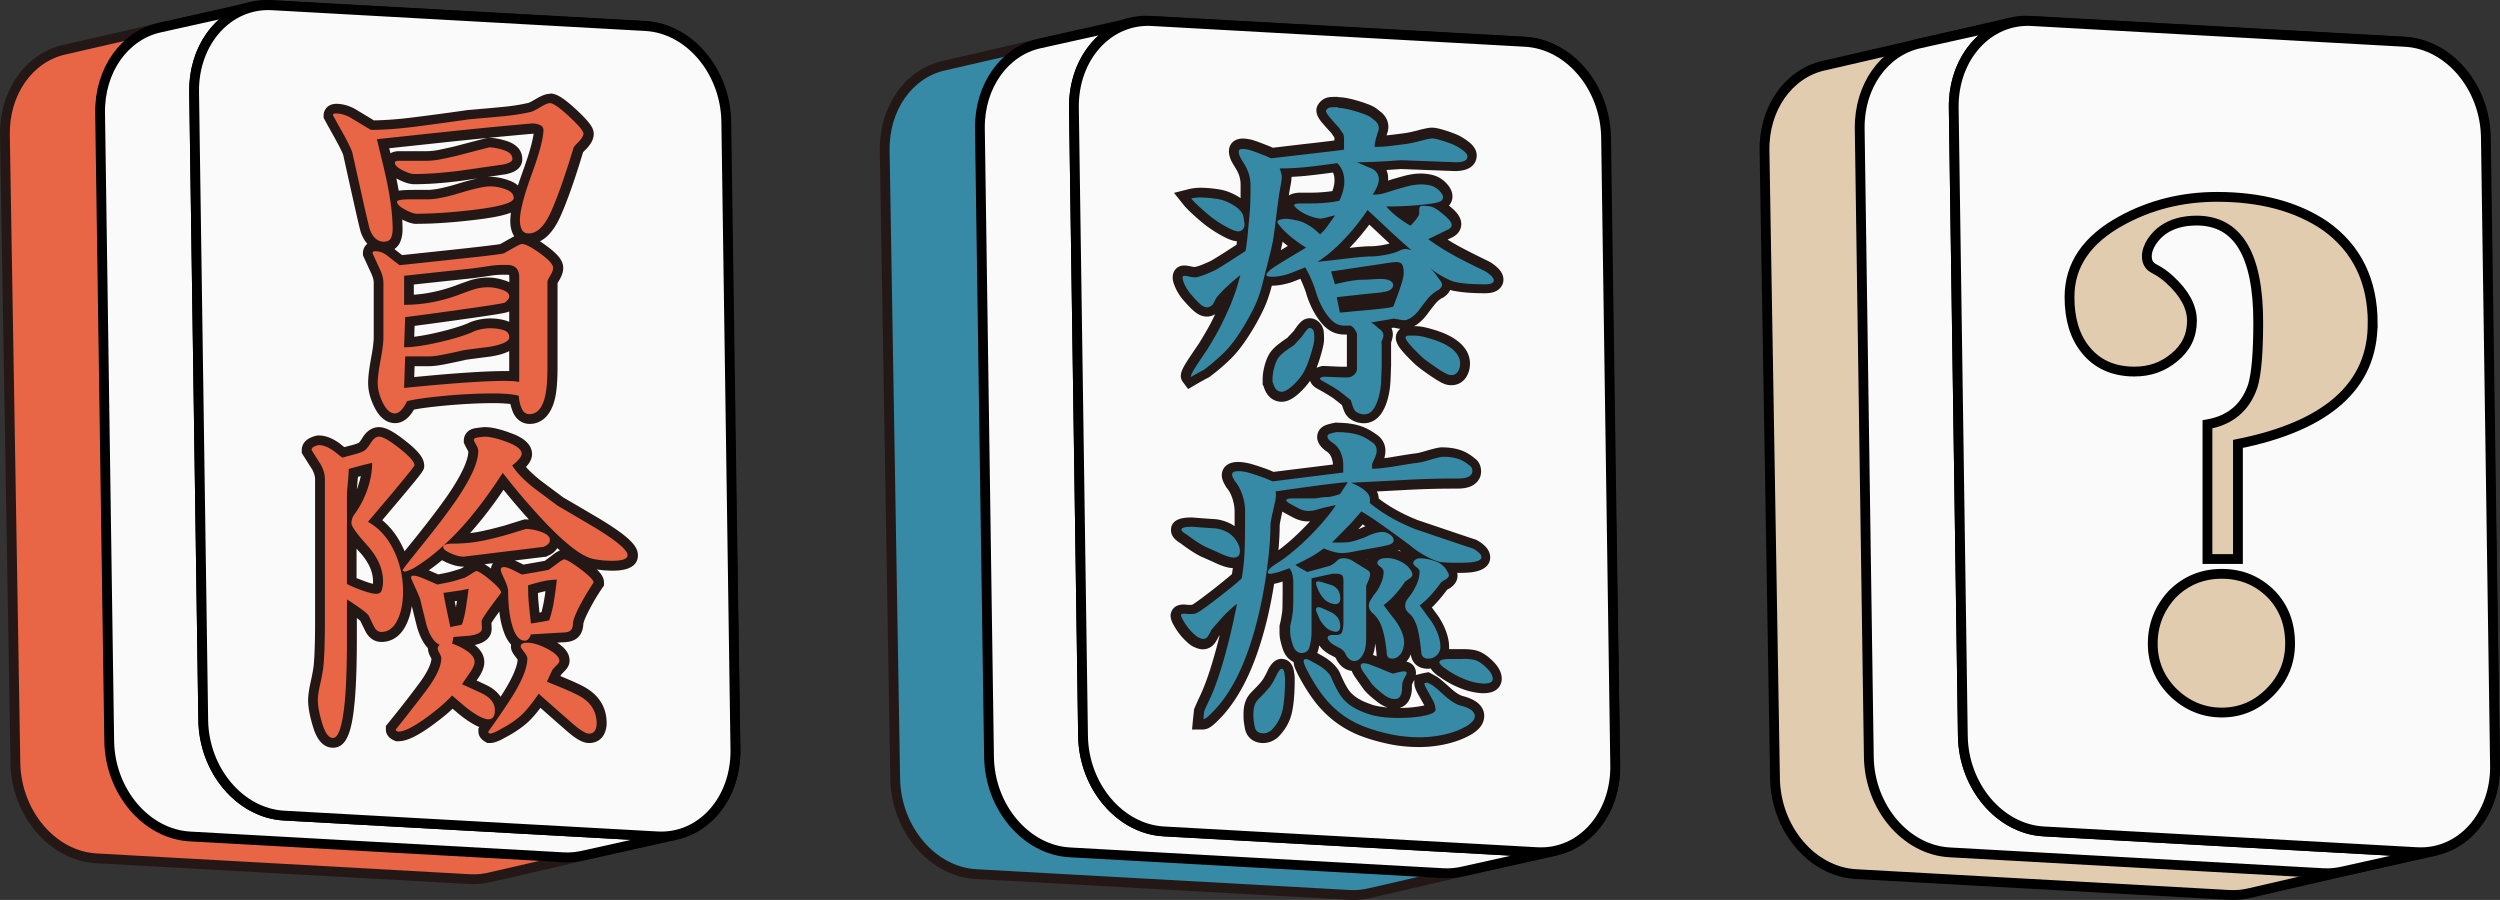 <?xml version="1.0" encoding="UTF-8"?><svg id="_圖層_2" xmlns="http://www.w3.org/2000/svg" viewBox="0 0 255 91.79"><rect x="0" y="0" width="255" height="91.79" fill="#333333" stroke="none"/><defs><style>.cls-1{fill:#e86546}.cls-3{fill:#231815}.cls-4{fill:#368aa5}.cls-6,.cls-7{stroke-miterlimit:10;fill:#fafafa;stroke:#000}.cls-7{fill:#e2ccaf}</style></defs><g id="_圖層_1-2"><path d="m156.82 86.86-38.09-2.12c-4.47-.25-8.16-4.61-8.25-9.74l-1.07-64.04c-.07-4.36 2.48-7.86 5.98-8.67L96.22 6.71c-3.51.81-6.06 4.32-5.98 8.67l1.07 64.04c.09 5.13 3.78 9.49 8.25 9.74l38.09 2.12c.67.04 1.33-.02 1.95-.16l19.17-4.42c-.62.14-1.28.2-1.95.16Z" stroke="#231815" stroke-miterlimit="10" fill="#368aa5"/><path class="cls-6" d="M155.44 4.24c4.47.25 8.16 4.61 8.25 9.74l1.07 64.04c.09 5.13-3.47 9.09-7.94 8.84l-38.09-2.12c-4.47-.25-8.16-4.61-8.25-9.74l-1.07-64.04c-.09-5.13 3.47-9.09 7.94-8.84l38.09 2.12Z"/><path class="cls-6" d="m156.79 86.93-38.09-2.12c-4.47-.25-8.16-4.61-8.23-9.74L109.54 11c-.03-2.19.6-4.17 1.68-5.69 1.08-1.53 2.61-2.6 4.38-3l-9.59 2.13c-3.54.79-6.12 4.31-6.06 8.69l.93 64.07c.07 5.13 3.76 9.49 8.23 9.74l38.09 2.12c.66.04 1.29-.02 1.9-.15l9.59-2.13c-.61.13-1.24.19-1.9.15Z"/><path class="cls-6" d="M155.59 4.27c4.47.25 8.15 4.61 8.23 9.74l.93 64.07c.07 5.13-3.49 9.09-7.96 8.84L118.7 84.8c-4.47-.25-8.16-4.61-8.23-9.74l-.93-64.07c-.07-5.13 3.49-9.09 7.96-8.84l38.09 2.12Z"/><path class="cls-4" d="M139.16 42.77c-.14 0-.29-.02-.44-.05-.55-.14-.91-.41-1.08-.81a7.7 7.7 0 0 1-.28-.78c-.61-.48-.96-.76-1.04-.83-.41-.28-.96-.61-1.6-.96-.19-.11-.58-.33-.58-.73 0-.45.48-.58.76-.66l.06-.02s.44.01 1.04.04c.58.02 1.04.04 1.39.04.16 0 .29-.05.4-.14.13-.12.13-.19.13-.22v-3.51c-.08-.18-.18-.32-.3-.42h-.49c-.61 0-1.15-.22-1.6-.66-.39-.38-.76-.88-1.08-1.48-.32-.59-.57-1.22-.74-1.88-.04-.15-.17-.47-.37-.96-.13-.32-.27-.6-.4-.84-.66.26-1.07.43-1.23.49-.71.24-1.35.35-1.93.35-.15 0-.27-.01-.39-.03l-.12.46c-.18.72-.4 1.38-.65 1.95-.25.56-.57 1.19-.95 1.87-.83 1.44-1.63 2.54-2.37 3.29-.61.61-1.33 1.23-2.13 1.83-.52.28-.96.53-1.41.79l-.39.22-.27-.36c-.26-.35-.12-.73.81-2.11.19-.29.47-.69.83-1.22.44-.69.85-1.41 1.22-2.1.46-.9.87-1.77 1.2-2.57.2-.51.35-.92.45-1.22-.38.35-.74.73-1.07 1.12-.09.18-.19.36-.29.54-.17.3-.43.51-.76.62-.1.04-.22.06-.34.06-.24 0-.48-.08-.73-.24-.28-.18-.68-.57-1.25-1.21-.35-.4-.61-.82-.8-1.26-.17-.4-.33-.91-.04-1.28.15-.15.31-.21.51-.21.15 0 .34.03.62.09.25.06.39.07.47.07h.11c.29-.08.64-.2 1.03-.36.41-.17.71-.31.89-.42.2-.12.62-.38 1.26-.78.64-.42 1.12-.72 1.41-.91.07-.49.13-.9.16-1.24-.04.02-.08.03-.13.05-.09.03-.19.04-.3.04-.34 0-.76-.14-1.32-.44-.6-.32-1.16-.67-1.66-1.04-.35-.27-.75-.62-1.21-1.03-.48-.43-.81-.77-1.02-1.03l-.49-.61.76-.19c.32-.08.7-.12 1.12-.12.52 0 1.1.05 1.72.15.66.11 1.31.36 1.92.75.36.23.64.48.84.75.03-.54.05-1.15.05-1.83v-.64c0-.65-.18-1.26-.54-1.85-.28-.45-.43-.71-.45-.76-.17-.38-.35-.9-.05-1.28.21-.21.45-.3.79-.3.11 0 .31.02.6.08.27.05.77.23 1.52.53.18.06.46.18.83.34 0 0 4.88-.57 5.78-.68.47-.06.83-.1 1.08-.13v-.68c0-.21-.05-.29-.06-.31a7.12 7.12 0 0 1-.37-.54c-.26-.26-.56-.6-.85-.94-.27-.3-.78-.88-.48-1.37.2-.33.51-.52.87-.54.21-.01.46-.02.75-.02.48 0 1.12.12 1.96.38 1.14.34 1.5.56 1.66.69.09.07.26.2.5.4.56.56.55 1.1.45 1.46-.1.32-.19.62-.27.91-.01.04-.02.08-.03.13.31-.01.62-.04.93-.07.51-.06 1-.12 1.46-.18.44-.05.97-.17 1.58-.33.89-.24 1.17-.27 1.33-.27.24 0 .59.07 1.08.22.45.14.83.27 1.17.41.36.15.74.37 1.13.65.19.14.77.57.7 1.14 0 .34-.21 1.01-1.68 1.01l-5.6-.21c-.82.07-1.62.12-2.38.15.33.27.52.59.6.97.07.32.03.68-.11 1.07-.03.08-.06.15-.09.23.23-.06.62-.18 1.17-.36.25-.08.65-.19 1.22-.35.6-.17 1.16-.25 1.65-.25.45 0 .86.06 1.22.17.39.12.74.34 1.04.65.33.35.5.68.5 1.01 0 .26-.1.67-.7.92.06.04.12.09.19.14.43.34.71.58.86.73.36.36.54.7.54 1.03 0 .2-.08.58-.58.87l-1.34.65c.58.39 1.22.78 1.91 1.16.68.38 1.72.9 3.09 1.56.28.15.52.33.75.55.31.29.46.58.46.87 0 .31-.18.58-.49.73-.22.11-.51.16-.91.16-.63 0-1.2-.02-1.7-.05-.51-.04-1.02-.11-1.51-.21-.2-.05-.43-.14-.69-.26v.05c0 .25-.1.62-.57.95-.34.18-.62.39-.88.68-.18.2-.44.54-.79 1-.59.84-1.21 1.33-1.86 1.47-.08.02-.17.03-.27.03-.13 0-.3-.02-.51-.06-.21-.04-.38-.07-.52-.09l-1.13.19s.03.02.05.03c.47.42.61.89.45 1.36-.02.07-.07.21-.14.39s0 .04.02.12v2.29c0 .07-.01.44-.04 1.11-.02.69-.07 1.2-.15 1.57-.15.82-.41 1.49-.76 1.98-.33.47-.79.71-1.33.71Zm-2.05-11.31c.45-.04 1.2-.11 2.25-.21 1.47-.13 2.12-.23 2.41-.28.13-.33.24-.62.33-.86 0 0-.01 0-.02.01-.29.18-.76.29-1.5.36-.64.06-1.44.14-2.4.25-.5.06-.9.1-1.19.13l.12.6Zm3.71-3.39c.27 0 .51.02.72.06.25.05.42.11.55.2.24.13.38.29.45.45.15-.5.17-.71.17-.78 0-.39-.06-.57-.09-.64-.02 0-.07-.01-.15-.01-.13 0-.35.02-.65.07l-5.36.81.09.28c1.03-.25 1.88-.37 2.59-.37.18 0 .46-.01.83-.04.4-.02.68-.04.85-.04Zm-10.32-4.32c-.06.4-.11.72-.15.96-.08.44-.24 1.12-.46 2.02.24-.15.54-.35.95-.59.37-.23.85-.52 1.46-.88-.72-.5-1.32-1-1.79-1.5Zm9.12-1.47c-.64.91-1.35 1.78-2.12 2.59-.42.44-.84.85-1.27 1.21.39-.04.8-.09 1.22-.14 1.14-.13 1.89-.2 2.29-.2.49 0 1.02-.06 1.58-.17.68-.14 1.01-.25 1.16-.33.07-.04.14-.07.21-.1-.4-.36-.87-.79-1.4-1.29-.4-.38-.96-.91-1.68-1.57Zm-5.45.55c.14.1.3.24.49.4.1-.1.19-.2.26-.3.04-.05.07-.1.11-.16-.13.02-.24.03-.32.03-.21 0-.46-.04-.75-.12.07.04.14.09.21.14Zm8.68-1.09c.3.24.62.46.93.66.11-.12.21-.25.31-.39s.15-.23.17-.26v-.28c-.51.04-1.06.07-1.65.09.08.07.16.13.24.19Zm-11.68.11c.25 0 .57.04.99.12.1.02.19.04.28.06-.14-.09-.27-.18-.4-.29-.32-.29-.51-.51-.51-.79 0-.68.88-.68 1.22-.68h1.07c.42 0 .89-.02 1.42-.07.41-.04.76-.08 1.05-.15.24-.56.36-1.08.36-1.54 0-.54-.13-.97-.41-1.33-.9.13-1.8.24-2.72.34-.78.08-1.54.13-2.28.16.03.14.04.26.04.37 0 .22-.03.5-.1.86l-.16.88c-.09.64-.18 1.34-.28 2.09.15-.02.29-.04.43-.04Zm-.39 18.74c-.37 0-1.03-.15-1.34-1.18v-.04l-.06-.09-.04-.2v-.32c0-.4.07-.84.2-1.31.14-.49.3-.87.51-1.15.2-.27.49-.54.89-.84.18-.13.44-.32.78-.54.09-.1.22-.25.4-.43.17-.17.3-.32.39-.44.21-.32.39-.54.54-.7.22-.23.45-.27.6-.27.14 0 .26.04.39.11.16.08.41.28.51.7.03.13.05.32.05.84 0 .22-.04.6-.38 1.7-.25.82-.5 1.44-.76 1.9-.26.47-.66.96-1.17 1.44-.59.56-1.07.82-1.52.82Zm17.3-1.7c-.09 0-.18 0-.28-.02-.23-.05-.6-.18-1.58-.85-.71-.49-1.18-.83-1.43-1.06-.42-.4-.79-.76-1.1-1.1-.63-.69-.83-1.05-.77-1.39.03-.16.17-.6.85-.6h.68c.38 0 .93.11 1.66.33.71.21 1.32.47 1.81.75 1.49.89 1.65 1.93 1.53 2.65-.24 1.13-.96 1.3-1.36 1.3Z"/><path class="cls-3" d="M136.51 11.01c.42 0 1.03.12 1.82.36s1.29.44 1.5.61c.09.07.26.2.49.39.28.29.38.6.28.93-.1.31-.19.61-.27.91-.08.3-.12.55-.12.77.52 0 1.04-.03 1.56-.09.51-.06 1-.12 1.47-.18s1.01-.17 1.65-.34c.63-.17 1.03-.25 1.2-.25.19 0 .5.07.93.2.43.13.8.26 1.13.39a5 5 0 0 1 1.02.59c.36.26.52.49.5.68 0 .38-.39.57-1.18.57l-5.58-.21c-.93.07-1.79.12-2.59.16-.8.04-1.44.05-1.91.05.43.19.95.41 1.57.67.36.21.57.49.64.84.05.23.02.5-.09.81-.11.3-.28.63-.52.98.43 0 .76-.03.98-.09.23-.06.64-.18 1.23-.38.24-.07.64-.18 1.2-.34.56-.15 1.07-.23 1.52-.23.41 0 .76.05 1.07.14.31.1.58.27.82.52s.36.47.36.66c0 .29-.27.48-.8.57-.54.1-1.23.18-2.09.25-.86.07-1.82.11-2.9.11.33.38.72.74 1.14 1.07.43.33.87.63 1.32.89.23-.21.44-.46.64-.73.2-.27.28-.46.26-.55v-.39c0-.24.11-.36.32-.36h.14c.07 0 .26.02.57.05.31.04.67.21 1.07.54.41.32.68.55.82.7.26.26.39.49.39.68 0 .17-.11.31-.32.43l-2.07 1c.76.57 1.65 1.13 2.65 1.68.69.38 1.73.91 3.11 1.57.21.12.42.27.63.46.2.19.3.36.3.5 0 .12-.07.21-.21.29-.14.07-.37.11-.68.11-.62 0-1.17-.02-1.66-.05-.49-.04-.97-.1-1.45-.2-.26-.07-.64-.24-1.14-.5-.61-.33-1.11-.67-1.49-1.03.35.33.6.61.76.83.15.23.29.42.41.57.12.16.18.29.18.41 0 .19-.12.37-.36.54-.33.17-.66.42-.97.75-.19.21-.46.56-.82 1.04-.52.74-1.05 1.17-1.57 1.29-.04 0-.09.01-.16.01-.11 0-.25-.02-.42-.05-.26-.05-.47-.09-.61-.11l-2.32.39c.14.08.33.23.57.43.12.12.25.23.39.32.26.24.35.5.25.79-.02.1-.07.23-.14.39-.02.1-.02.21 0 .36v2.22c0 .07-.01.43-.04 1.09-.02.66-.07 1.15-.14 1.48-.14.76-.37 1.36-.68 1.79-.24.34-.55.5-.92.5-.1 0-.21-.01-.33-.04-.38-.1-.62-.27-.73-.52-.11-.25-.21-.54-.3-.88-.69-.55-1.08-.86-1.17-.93-.45-.31-1.01-.64-1.67-1-.21-.12-.32-.21-.32-.29 0-.05.13-.11.39-.18.05 0 .36.01.95.04.58.02 1.05.04 1.41.04.29 0 .53-.09.73-.27.2-.18.3-.38.3-.59v-3.61c-.14-.38-.36-.66-.65-.82h-.65c-.48 0-.9-.17-1.26-.52s-.69-.8-.99-1.36c-.3-.56-.53-1.15-.7-1.77-.05-.17-.18-.51-.39-1.02-.22-.51-.43-.94-.65-1.27-.89.36-1.42.57-1.62.64-.65.21-1.23.32-1.76.32-.38 0-.57-.07-.57-.21 0-.07.09-.2.27-.38.18-.18.72-.54 1.63-1.09.5-.31 1.22-.74 2.15-1.29-1.26-.79-2.19-1.57-2.79-2.36-.19-.24-.17-.39.05-.47.23-.07.45-.11.66-.11s.51.04.89.11.7.17.97.29c.26.12.55.29.86.5.19.14.45.37.79.68.26-.24.48-.47.64-.68.29-.41.58-.82.89-1.25-.14.02-.39.08-.75.18-.36.1-.61.14-.75.14-.26 0-.63-.09-1.11-.27-.48-.18-.89-.41-1.25-.7-.21-.19-.32-.32-.32-.39 0-.12.24-.18.72-.18h1.07c.43 0 .92-.02 1.47-.07.55-.05 1-.12 1.36-.21.33-.72.5-1.37.5-1.97 0-.76-.24-1.38-.72-1.86-.98.14-1.97.27-2.97.38-1 .11-1.97.16-2.9.16.14.38.21.67.21.86s-.03.45-.09.77-.11.61-.16.88c-.12.83-.24 1.75-.36 2.75s-.22 1.72-.3 2.16c-.08.44-.24 1.11-.47 2.02-.23.91-.43 1.71-.61 2.41-.18.7-.39 1.33-.63 1.88-.24.55-.55 1.16-.93 1.82-.81 1.41-1.57 2.47-2.29 3.18-.6.6-1.29 1.19-2.07 1.79-.45.24-.91.49-1.36.75-.07-.1.2-.61.82-1.54.19-.29.46-.69.82-1.22.45-.72.87-1.43 1.25-2.15.48-.93.88-1.8 1.22-2.61.26-.67.44-1.16.54-1.48.1-.32.23-.78.39-1.38-.41.31-.82.66-1.25 1.06-.43.39-.82.8-1.18 1.23l-.3.57c-.11.19-.27.32-.48.39-.06.02-.12.03-.19.03-.14 0-.29-.05-.46-.16-.24-.15-.62-.53-1.14-1.13-.31-.36-.55-.73-.72-1.13-.17-.39-.2-.65-.11-.77.02-.02.06-.03.12-.03.1 0 .27.03.51.08.23.05.43.08.58.08.09 0 .16 0 .22-.03.31-.07.68-.2 1.11-.38.43-.18.75-.33.95-.45.2-.12.63-.38 1.27-.79.81-.52 1.35-.87 1.61-1.04.12-.79.2-1.4.23-1.84.04-.44.09-1.01.16-1.72.07-.7.11-1.54.11-2.52v-.64c0-.74-.2-1.44-.61-2.11-.26-.43-.41-.67-.43-.72-.17-.38-.2-.63-.11-.75.07-.07.2-.11.39-.11.09 0 .26.02.5.07s.72.21 1.43.5c.21.07.52.2.93.39l3.33-.39c.83-.09 1.7-.2 2.59-.3.89-.11 1.4-.17 1.52-.2v-1.11c0-.26-.05-.47-.16-.61s-.22-.31-.34-.5c-.31-.33-.61-.67-.89-1-.36-.41-.5-.67-.43-.79.12-.19.28-.29.48-.3.2-.01.44-.02.72-.02m-2.02 15.77c.91-.09 1.91-.21 3.02-.34 1.11-.13 1.85-.2 2.24-.2.52 0 1.08-.06 1.68-.18.6-.12 1.02-.24 1.29-.38.26-.13.49-.2.68-.2.21 0 .43.05.64.14-.5-.41-1.3-1.12-2.4-2.15-.48-.45-1.18-1.11-2.11-1.97-.72 1.07-1.51 2.07-2.4 3-.88.93-1.76 1.68-2.65 2.25m1.72 2.33c1.19-.31 2.17-.47 2.93-.47.19 0 .48-.01.86-.04.38-.02.66-.04.82-.04.24 0 .45.02.63.05.18.04.3.08.38.13.21.12.32.26.32.43 0 .21-.11.39-.32.52-.21.13-.64.23-1.29.29-.64.06-1.45.14-2.41.25-.97.11-1.54.17-1.73.2l.32 1.57c.24-.02 1.14-.11 2.7-.25 1.56-.14 2.47-.26 2.74-.36.31-.79.52-1.36.64-1.72.29-.83.43-1.4.43-1.68 0-.38-.05-.67-.14-.86-.1-.19-.3-.29-.61-.29-.14 0-.38.02-.72.07l-5.94.89.39 1.29m-13.66-8.83c.5 0 1.05.05 1.65.14.6.1 1.17.32 1.73.68.56.36.88.74.95 1.14.07.41.11.66.11.75 0 .38-.16.62-.47.72a.68.68 0 0 1-.15.02c-.25 0-.61-.13-1.08-.38-.58-.31-1.11-.64-1.59-1-.33-.26-.73-.6-1.18-1-.45-.41-.77-.73-.97-.97.29-.07.62-.11 1-.11m11.1 13.3s.09.01.13.04c.14.07.24.2.29.39.02.12.04.36.04.72 0 .26-.12.78-.36 1.56-.24.77-.48 1.38-.72 1.81-.24.43-.6.87-1.07 1.32-.48.45-.87.68-1.18.68-.41 0-.69-.27-.86-.82 0-.02-.02-.08-.07-.18v-.32c0-.36.06-.75.18-1.18.12-.43.26-.76.43-.98.17-.23.43-.47.79-.73.19-.14.47-.33.82-.57.07-.09.21-.24.41-.45.2-.2.35-.38.45-.52.19-.29.35-.49.48-.63.08-.08.17-.13.25-.13m10.79.79c.33 0 .84.1 1.52.31.68.2 1.25.44 1.7.7 1 .6 1.43 1.31 1.29 2.13-.13.59-.42.88-.87.88-.06 0-.13 0-.2-.02-.24-.05-.7-.3-1.38-.77-.68-.47-1.14-.8-1.38-1.02-.41-.38-.76-.74-1.07-1.07-.45-.5-.67-.82-.64-.97.02-.12.14-.18.36-.18h.68m-7.92-24.35c-.31 0-.57 0-.78.02-.53.03-.98.31-1.27.78-.49.82.23 1.63.53 1.97.27.31.55.63.85.95.1.16.2.3.29.43v.3c-.17.02-.38.05-.64.08-.89.11-1.75.21-2.59.3l-3.05.36c-.3-.14-.55-.24-.75-.31-1.01-.4-1.37-.5-1.58-.54-.32-.06-.53-.09-.7-.09-.46 0-.83.13-1.1.4l-.04.04-.04.05c-.52.65-.15 1.5-.03 1.78.05.1.07.15.49.84.31.51.46 1.03.46 1.59v1.38c-.04-.03-.08-.05-.12-.08-.68-.43-1.39-.71-2.12-.82a12.1 12.1 0 0 0-1.8-.16c-.46 0-.88.05-1.24.14l-1.51.38.97 1.22c.23.28.58.64 1.08 1.09.46.42.88.77 1.23 1.04.54.4 1.12.77 1.74 1.1.56.3 1.01.46 1.4.49-.02.11-.03.23-.05.36-.3.19-.71.45-1.23.79-.62.39-1.04.65-1.24.77-.11.06-.34.18-.82.38-.37.16-.69.27-.95.32-.05 0-.16 0-.36-.05-.32-.07-.55-.1-.73-.1-.42 0-.68.18-.83.32l-.04.04-.03.04c-.52.65-.17 1.47-.03 1.79.21.49.5.96.88 1.39.78.89 1.14 1.17 1.36 1.31.32.21.66.32 1 .32.19 0 .37-.03.54-.1.11-.04.21-.08.31-.14-.15.31-.31.63-.48.96-.36.67-.77 1.37-1.21 2.07-.34.5-.62.91-.81 1.2-.87 1.3-1.3 2.01-.79 2.69l.53.71.77-.45c.44-.26.88-.5 1.32-.73l.07-.04.07-.05c.82-.62 1.55-1.25 2.18-1.88.79-.79 1.59-1.9 2.45-3.39.4-.7.73-1.35.98-1.92.26-.6.49-1.28.68-2.03 0-.02 0-.03.01-.05.63 0 1.33-.13 2.07-.37.15-.06.43-.17.85-.33a15.707 15.707 0 0 1 .54 1.31c.18.67.45 1.34.78 1.96.35.65.74 1.19 1.18 1.61.54.52 1.22.8 1.95.8h.27s.01.02.02.03v3.26h-.04c-.35 0-.81-.01-1.37-.04-.61-.03-.94-.04-.99-.04h-.13l-.13.04c-.1.03-.26.07-.43.15.12-.31.24-.66.36-1.05.35-1.15.4-1.58.4-1.85 0-.56-.03-.78-.05-.91v-.03l-.01-.03c-.12-.46-.39-.82-.78-1.03-.19-.1-.4-.16-.61-.16-.24 0-.61.07-.96.42-.18.18-.38.43-.61.78-.03.05-.12.16-.32.37-.16.16-.29.29-.38.41-.32.21-.57.39-.74.52-.43.32-.76.63-.99.94-.24.33-.43.76-.59 1.31-.14.51-.22 1-.22 1.45v.56l.11.21v.02c.43 1.38 1.42 1.53 1.82 1.53.59 0 1.18-.3 1.87-.95.42-.4.77-.8 1.04-1.2.14.49.6.74.79.85.65.35 1.18.67 1.59.95.05.04.35.27.87.69.08.25.16.48.25.68.16.38.54.88 1.41 1.1.21.05.39.07.57.07.69 0 1.3-.33 1.73-.92.4-.56.68-1.27.85-2.19.08-.37.13-.91.16-1.63.02-.68.04-1.05.04-1.13v-2.35c.04-.13.08-.24.1-.34.12-.4.1-.8-.06-1.16l.21-.03c.12.02.26.05.43.08.09.02.18.03.26.04-.25.19-.4.46-.44.71-.1.61.25 1.13.88 1.83.33.36.71.74 1.13 1.13.29.26.76.61 1.5 1.12 1.04.71 1.45.87 1.74.92.16.03.28.04.4.04.93 0 1.63-.63 1.85-1.68.16-.9-.02-2.16-1.75-3.19-.53-.31-1.17-.58-1.92-.8-.79-.24-1.37-.35-1.81-.35h-.17c.52-.28 1.01-.75 1.49-1.43.33-.43.58-.76.75-.95.21-.23.44-.41.67-.52l.07-.03.06-.04c.33-.23.53-.49.64-.73.06.02.11.04.16.05h.03l.03.02c.51.1 1.04.17 1.57.21.51.04 1.09.06 1.74.06.48 0 .84-.07 1.13-.21.48-.24.77-.68.77-1.18 0-.64-.46-1.08-.62-1.23-.27-.25-.54-.45-.83-.61h-.03l-.03-.03c-1.36-.66-2.39-1.18-3.06-1.55-.4-.22-.78-.44-1.13-.66l.51-.25h.03l.03-.03c.75-.42.83-1.05.83-1.3 0-.47-.22-.92-.69-1.39-.13-.13-.31-.29-.57-.5.31-.34.36-.73.36-.94 0-.46-.21-.9-.63-1.35-.36-.38-.78-.64-1.25-.79-.41-.12-.87-.19-1.37-.19-.54 0-1.14.09-1.79.27-.57.16-.98.27-1.22.35-.11.04-.22.07-.31.1.02-.23.01-.45-.03-.66a2.83 2.83 0 0 0-.13-.42c.47-.03.96-.06 1.46-.1l5.52.21c1.96 0 2.2-1.09 2.22-1.51.04-.55-.26-1.07-.91-1.55-.42-.31-.83-.55-1.23-.71-.35-.14-.76-.29-1.21-.42-.55-.17-.92-.24-1.22-.24-.2 0-.51.03-1.45.28-.59.16-1.1.26-1.52.31-.46.06-.95.12-1.45.18-.06 0-.13.01-.2.02.03-.1.06-.21.1-.31.21-.72.02-1.4-.52-1.94l-.04-.04-.04-.03c-.25-.2-.42-.34-.52-.41-.22-.17-.62-.41-1.82-.77-.89-.27-1.58-.4-2.11-.4Zm-4.74 8.16c.59-.03 1.18-.07 1.79-.14.81-.09 1.62-.19 2.42-.3.11.22.16.48.16.79 0 .33-.07.7-.22 1.1-.21.04-.46.06-.73.09-.51.05-.98.07-1.38.07h-1.07c-.61 0-1 .12-1.26.3l.03-.23c.04-.23.09-.52.15-.84.06-.33.1-.61.1-.84Zm5.9 7.25c.06-.07.13-.13.19-.2.65-.69 1.26-1.42 1.83-2.18.52.49.94.88 1.26 1.18.29.27.56.52.81.75-.14.04-.31.08-.53.12-.53.11-1.03.16-1.49.16-.39 0-1.06.05-2.08.17Zm-7.01.24c.08-.34.14-.63.18-.85v-.03c.17.15.35.29.54.44-.28.17-.52.31-.73.44Z"/><path class="cls-4" d="M144.86 75.65c-1.08 0-2.14-.11-3.15-.33-1-.22-1.92-.49-2.75-.81-1.53-.6-2.84-1.52-3.92-2.75-.71-.81-1.43-1.9-2.14-3.24-.05-.11-.12-.26-.21-.46-.11-.26-.17-.47-.17-.67 0-.1.01-.18.04-.26-.23-.04-.45-.14-.65-.32-.24-.21-.42-.51-.55-.91-.18-.57-.27-1.02-.27-1.36v-.76c.08-.3.13-.55.17-.74.04-.2.07-.42.1-.68.02-.16.05-.76.05-2.69 0-.39-.03-.69-.08-.9-.01-.06-.03-.11-.05-.17l-.71.25c-.59.17-.84.2-.98.21-.41 2.67-.99 5.1-1.72 7.24-.95 2.75-2.15 4.92-3.58 6.45-.32.35-.59.61-.8.78-.3.24-.52.35-.75.35h-.55l.13-1.41.03-.07c.12-.29.27-.62.44-.98.58-1.19 1.16-2.83 1.72-4.88.29-1.07.58-2.27.87-3.57l-.1.1c-.36.38-.79.87-1.29 1.46-.11.23-.21.4-.28.52-.28.52-.68.64-.96.64-.2 0-.42-.06-.7-.19-.27-.12-.57-.38-.96-.79-.36-.39-.69-.86-.97-1.4-.12-.23-.16-.4-.16-.55 0-.11.04-.64.82-.64.08 0 .17 0 .27.01.14.01.26.02.38.02.14 0 .27 0 .39-.03.06-.02.51-.25 2.52-1.83.68-.52 1.3-1.03 1.85-1.52.08-.5.15-.99.19-1.49-.16.07-.34.11-.55.11-.34 0-.76-.12-1.34-.36-.79-.36-1.35-.61-1.68-.75-.56-.27-1.22-.69-2.04-1.31a3.45 3.45 0 0 1-.32-.21c-.1-.08-.45-.32-.45-.72 0-.79 1.1-.79 1.57-.79.85.07 1.67.13 2.5.18 1.06.17 1.84.61 2.34 1.32.03.03.05.07.08.1.01-.76.02-1.67.02-2.7 0-.49-.09-1-.26-1.51-.17-.5-.39-.91-.66-1.21-.3-.47-.41-.75-.41-.97 0-.2.08-.86 1.15-.86.22 0 .48.03.77.08.3.06.74.18 1.36.4.55.19 1.03.37 1.43.55l6.63-.82v-.38c0-.34-.07-.68-.22-1.02-.13-.32-.34-.57-.63-.76-.33-.23-.77-.58-.77-1.08 0-.14.05-.61.69-.79.23-.06.46-.12.71-.17h.12c1 0 1.78.12 2.4.34.39.13.85.38 1.37.74.46.3.71.74.71 1.27 0 .31-.07.62-.22.93-.07.14-.13.28-.18.41.49-.04 1.1-.12 1.82-.24 1.09-.18 1.79-.29 2.1-.33.28-.03.58-.09.88-.18 1.31-.39 1.68-.45 1.85-.45.65 0 1.22.08 1.69.24.49.16.97.44 1.42.84.15.09.39.36.39.91 0 .27-.1.66-.58.95-.31.19-.78.29-1.43.29h-.5c-1.52 0-3.14.05-4.82.14-1.2.07-2.47.13-3.81.2.46.39.69.81.69 1.25v.16c1.16.93 2.61 1.75 4.31 2.43 1.94.66 3.92 1.33 5.91 1.99.33.17.55.34.75.52.27.25.41.53.41.81 0 .52-.43.85-1.28.99-.16.03-.36.05-.61.06-.24.01-.43.02-.58.02h-1.17l.09.15c.08.1.14.22.17.37.03.09.05.18.05.27 0 .25-.11.6-.63.9-.24.14-.3.2-.31.2-.38.52-.76 1-1.13 1.39-.24.26-.48.49-.72.69.31.43.62.86.93 1.28.67 1.06.99 2.02.99 2.87 0 .25-.05.5-.16.72.24-.04.48-.04.63-.04h1.39c.5 0 .91.04 1.24.12.38.09.76.3 1.16.64.38.33.64.61.81.88.19.31.29.61.29.89s-.14.96-1.39.96c-.33 0-.71-.05-1.15-.16-.43-.1-.93-.28-1.49-.53-.56-.25-1.09-.57-1.59-.95-.06-.02-.22-.14-.42-.32-.16-.15-.37-.37-.39-.67-.2.08-.42.12-.65.12-.68 0-1.13-.38-1.21-1.01-.14-1.35-.3-2.27-.47-2.75-.16-.44-.36-.76-.57-.96-.4-.35-.6-.74-.6-1.15 0-.23.04-.44.11-.62.05-.12.14-.3.48-.73.2-.26.4-.6.6-1.01 0 0 0-.02.01-.02-.04.03-.08.05-.1.07-.23.14-.28.2-.28.21-.36.54-.75 1.03-1.17 1.48-.21.23-.44.44-.67.64.31.41.63.83.95 1.24.74 1.09 1.04 2.01.92 2.84-.09.57-.29 1-.59 1.3-.32.32-.69.49-1.09.49-.66 0-1.07-.41-1.07-1.07-.09-.93-.24-1.75-.44-2.38-.16-.49-.38-.89-.67-1.17v1.87c0 .5-.03.93-.1 1.27-.06.32-.18.63-.36.92.15.02.32.06.51.12.55.2 1.07.41 1.58.62.4.17.59.24.67.27.07-.02.18-.04.33-.08.33-.08.57-.12.76-.12.25 0 .46.07.6.21l.04.04.03.04c.1.16.19.43 0 .82-.3.52-.32.67-.32.69-.01.17-.02.32-.02.45 0 .33-.07.65-.21.95-.19.4-.56.63-1.04.63-.26 0-.52-.05-.78-.16-.25-.1-.53-.29-.86-.56-.5-.4-.86-.74-1.1-1.03l-.81-1.13-.15-.23c-.17-.27-.25-.5-.26-.73-.08.01-.15.02-.22.02-.41 0-.98-.19-1.38-1.08-.01-.03-.09-.17-.48-.37-.43-.21-.74-.42-.95-.63-.27-.26-.4-.52-.4-.78 0-.08.02-.34.24-.54-.13-.09-.26-.21-.37-.34-.21-.23-.38-.46-.51-.68v.58c0 .29 0 .58-.02.85-.01.3-.08.68-.19 1.15-.07.28-.2.51-.37.69.13.05.27.13.42.23.54.28.94.52 1.18.71.43.32.75.68.96 1.05.43 1.02.81 1.72 1.16 2.13.51.59 1.31 1.07 2.38 1.42.29.11.69.2 1.2.27.52.07 1.1.1 1.72.1.96 0 1.81-.07 2.51-.22.46-.1.66-.19.74-.23-.02-.18-.1-.42-.24-.66-.2-.36-.39-.7-.57-1.02-.24-.42-.33-.69-.33-.9v-.39l.38-.1c.1-.03.22-.05.35-.08l.18-.04s.56.3.6.33c.17.1.46.31 1.51 1.26.5.44.96.72 1.34.82.53.14.94.31 1.23.53.46.35.56.73.56.99 0 .31-.11.59-.31.84-.16.19-.37.37-.62.54-.73.44-1.56.77-2.47.98-.9.21-1.81.32-2.71.32Zm-8.6-13.54c.09.06.18.13.27.2v-.23c-.09.02-.18.03-.27.04Zm-1.99-.66c.08-.02.17-.04.26-.04.06 0 .13 0 .2.02-.16-.17-.31-.37-.46-.61v.63Zm5.58-1.2c.16-.19.33-.47.5-.82.19-.41.29-.78.29-1.1s-.02-.04-.11-.11c-.13-.09-.53-.38-.53-.82 0-.17.06-.48.44-.74.23-.15.47-.23.71-.23.06-.01.2-.02.34-.02.47 0 .96.11 1.46.33.29.13.55.28.77.46.05-.18.17-.35.36-.5.06-.05.13-.1.2-.13-.29-.2-.56-.4-.81-.62-.3-.22-.58-.43-.85-.63-.07.25-.26.55-.78.69-.31.08-.71.17-1.2.27-1.21.21-2.04.36-2.48.45l1.61.99c.31.18.49.48.49.85 0 .24-.08.52-.24.9-.08.17-.13.29-.16.36v.41ZM136 59.2c.19.07.37.16.53.29 0-.16 0-.29-.02-.42a1.14 1.14 0 0 0-.25-.02h-.31l-.25.06c.11.03.21.07.3.1Zm-2.6-1.4 2.06-.56c.09-.03.3-.15.6-.44a8.66 8.66 0 0 1-.97-.3c-.3.21-.6.41-.92.61-.18.11-.52.29-1.03.55.08.04.16.09.25.14Zm-2.77-7.23c0 .22-.03.46-.09.72-.42 1.8-.45 2.16-.45 2.22 0 1.05-.08 2.26-.23 3.62 1.15-.74 2.35-1.74 3.56-2.97.64-.65 1.19-1.27 1.65-1.85-.19.05-.37.1-.53.15-.38.12-.76.19-1.12.19-.39 0-.82-.12-1.27-.36-.39-.21-.69-.37-.9-.49-.13-.08-.55-.32-.55-.75 0-.23.1-.41.3-.52-.12.02-.24.04-.36.05Zm8.32 2.22c-.46.53-.76.88-.93 1.04l-.97.98c.13 0 .25-.01.35-.02.14-.01.41-.06.9-.22.41-.13.72-.25.94-.36.43-.21.84-.35 1.23-.42-.02-.01-.04-.03-.06-.04-.53-.37-1.01-.69-1.45-.96Zm-4.83-2.43c.39-.07.74-.12.99-.14.28 0 .47-.02.61-.05.14-.03.35-.09.62-.17l.13-.21c-.61.07-1.57.18-3.04.38l-1.35.18h2.04Zm-5.22 24.89c-.74 0-1.24-.4-1.37-1.09-.09-.5-.13-.83-.13-1.04v-.38c0-.5.09-.94.27-1.3.1-.19.27-.41.52-.67.46-.46.79-.82.98-1.06.18-.23.37-.56.57-.98.25-.55.56-1.07 1.06-1.07.22 0 .61.1.74.8.05.3.08.55.08.73 0 1.36-.09 2.46-.26 3.27-.19.87-.62 1.64-1.28 2.3-.39.32-.77.47-1.18.47Z"/><path class="cls-3" d="M136.42 44.08c.91 0 1.66.11 2.25.32.36.12.77.35 1.25.68.33.21.5.5.5.86 0 .24-.06.48-.17.72-.11.24-.21.47-.3.68v.47c.57 0 1.39-.09 2.47-.27s1.76-.29 2.07-.32c.31-.04.63-.1.97-.2.95-.29 1.53-.43 1.72-.43.6 0 1.11.07 1.54.21.43.14.85.39 1.25.74.14.09.21.27.21.53 0 .21-.11.39-.34.53-.23.14-.61.21-1.16.21h-.5c-1.53 0-3.14.05-4.85.14-1.7.1-3.55.19-5.53.29.57.22 1.04.48 1.4.78.36.3.53.6.53.89v.4c1.23 1.03 2.77 1.92 4.62 2.66 1.97.67 3.94 1.34 5.94 2 .21.12.4.26.57.41.17.16.25.3.25.45 0 .24-.29.41-.86.5-.14.02-.33.04-.55.05-.23.01-.41.02-.55.02h-.91c-.3 0-.6-.01-.91-.04-.43 0-.95-.15-1.57-.47-.76-.38-1.42-.81-1.97-1.29-1.36-1-2.39-1.75-3.09-2.24-.7-.49-1.32-.89-1.84-1.2-.6.7-.99 1.15-1.18 1.34-.6.6-1.2 1.22-1.82 1.84h.72c.36 0 .66-.01.89-.03.24-.02.57-.1 1-.24.43-.14.76-.27 1-.38.48-.23.92-.37 1.32-.42.07 0 .13-.01.2-.01.26 0 .5.08.73.23.29.19.43.39.43.6 0 .23-.15.39-.45.47-.3.08-.69.17-1.16.26-1.34.23-2.21.39-2.61.47-.41.08-.75.12-1.04.12-.48 0-1.1-.15-1.86-.47-.36.26-.73.51-1.11.75-.24.14-.83.45-1.79.93.26.19.67.43 1.22.72l2.25-.61c.26-.1.55-.3.86-.61.14-.12.35-.18.61-.18.21 0 .47.06.75.18l1.68 1.04c.17.1.25.24.25.43 0 .17-.07.4-.2.7-.13.3-.2.46-.2.48v5.15c0 .48-.03.87-.09 1.18-.06.31-.19.61-.39.89-.2.29-.45.43-.73.43-.38 0-.69-.26-.93-.79-.1-.21-.33-.42-.72-.61-.38-.19-.66-.37-.82-.54-.17-.17-.25-.31-.25-.43 0-.18.17-.28.5-.28h.34c.36 0 .57-.11.64-.33.08-.25.13-.58.13-.98v-3.9c.02-.24.01-.47-.04-.7-.05-.23-.29-.34-.72-.34h-.36l-2.13.47v5.07c0 .29 0 .56-.02.83-.01.26-.07.62-.18 1.06-.11.44-.39.66-.84.66-.17 0-.33-.07-.5-.21-.17-.14-.3-.37-.39-.68-.17-.52-.25-.93-.25-1.22v-.64c.07-.31.13-.57.16-.77.04-.2.07-.43.11-.7.04-.26.05-1.18.05-2.75 0-.43-.03-.77-.09-1.02s-.16-.47-.3-.66l-1.11.39c-.43.12-.72.18-.86.18-.19 0-.27-.08-.23-.25.04-.17.27-.39.7-.68 1.22-.76 2.47-1.8 3.76-3.11 1.07-1.1 1.9-2.09 2.47-2.97l-.68.14c-.45.1-.85.2-1.18.3-.33.11-.66.16-.97.16s-.66-.1-1.04-.3c-.38-.2-.67-.36-.88-.48-.2-.12-.3-.23-.3-.32 0-.12.2-.18.61-.18h2.32c.45-.07.8-.12 1.04-.14.26 0 .48-.02.66-.06.18-.04.46-.12.84-.24l.79-1.21c-.43 0-1.79.16-4.08.47-.74.1-1.84.25-3.29.47.07.26.06.61-.04 1.04-.31 1.34-.47 2.11-.47 2.33 0 1.48-.16 3.26-.47 5.34-.41 2.7-.98 5.12-1.72 7.27-.93 2.7-2.09 4.79-3.47 6.27-.31.33-.56.58-.75.74-.19.15-.33.23-.43.23.02-.26.05-.52.07-.78.12-.29.26-.61.43-.96.6-1.21 1.18-2.86 1.75-4.96.41-1.47.8-3.16 1.18-5.06-.33.24-.75.61-1.25 1.11-.38.41-.84.92-1.36 1.54-.12.24-.21.42-.29.54-.14.26-.32.39-.54.39-.12 0-.28-.05-.48-.14-.2-.1-.47-.32-.8-.68-.33-.36-.63-.79-.89-1.29-.07-.14-.11-.25-.11-.32 0-.09.11-.14.32-.14.06 0 .14 0 .22.01.15.02.3.02.43.02.18 0 .34-.01.48-.04.25-.05 1.16-.69 2.74-1.93.74-.57 1.41-1.12 2-1.65.17-.96.27-1.92.3-2.89.04-.97.05-2.3.05-4 0-.55-.1-1.11-.29-1.67-.19-.56-.44-1.02-.75-1.38-.19-.31-.29-.53-.29-.65 0-.24.21-.36.65-.36.19 0 .42.02.68.07.26.05.69.17 1.29.38.6.2 1.1.4 1.51.59l7.21-.9v-.82c0-.41-.09-.81-.26-1.22-.17-.41-.44-.73-.8-.98-.37-.25-.55-.47-.55-.66 0-.14.11-.24.32-.3.21-.06.44-.11.68-.16m-14.84 9.66c.81.07 1.63.13 2.47.18.88.14 1.54.51 1.97 1.11.31.41.47.81.47 1.22 0 .43-.21.64-.64.64-.26 0-.64-.11-1.14-.32-.79-.36-1.35-.61-1.68-.75-.5-.24-1.14-.66-1.93-1.25-.12-.07-.23-.14-.32-.21-.17-.12-.25-.23-.25-.32 0-.19.36-.29 1.07-.29m19.9 3.19c.4 0 .82.1 1.25.29.56.25.97.6 1.23 1.05.07.14.11.26.11.36 0 .14-.13.29-.38.45s-.4.28-.45.37c-.33.5-.7.96-1.11 1.39a7 7 0 0 1-1 .89c.41.55.82 1.09 1.25 1.64.64.95.92 1.77.82 2.46-.07.45-.22.79-.45 1.02-.23.23-.47.34-.73.34-.38 0-.57-.19-.57-.57-.1-1.02-.25-1.87-.47-2.53-.21-.66-.54-1.18-.97-1.53-.26-.24-.39-.5-.39-.78 0-.19.07-.39.2-.59.13-.2.22-.35.27-.45.24-.24.47-.59.7-1.07.23-.48.34-.92.34-1.32 0-.19-.11-.36-.32-.52-.21-.15-.32-.29-.32-.41s.07-.23.21-.32c.14-.09.29-.14.43-.14.11-.02.22-.02.34-.02m3.38.02c.52 0 1.06.11 1.61.32.55.21.94.56 1.18 1.04.05.05.08.12.11.21.02.07.04.12.04.14 0 .17-.12.32-.38.47-.25.14-.4.25-.45.32-.38.52-.75.98-1.11 1.36-.36.38-.7.69-1.04.93.41.57.81 1.13 1.22 1.68.6.95.89 1.81.89 2.57 0 .26-.08.5-.25.72-.26.31-.58.47-.97.47-.43 0-.67-.19-.72-.57-.14-1.38-.31-2.34-.5-2.86s-.43-.91-.72-1.16c-.29-.25-.43-.51-.43-.77 0-.17.02-.31.07-.43s.18-.32.41-.61c.23-.29.45-.66.66-1.11.21-.45.32-.88.32-1.29a.431.431 0 0 0-.11-.36c-.05-.05-.15-.13-.3-.25-.16-.12-.23-.24-.23-.36 0-.1.07-.2.2-.3.13-.11.29-.16.48-.16m-10.4 2.35c.09 0 .23.03.41.08.4.12.72.22.97.3s.46.24.64.47c.17.23.26.52.26.88 0 .39-.17.59-.5.59-.05 0-.11 0-.17-.01-.4-.09-.7-.24-.92-.45-.21-.2-.42-.49-.62-.88-.05-.12-.09-.2-.11-.25-.1-.24-.15-.42-.15-.54 0-.1.04-.15.11-.18h.07m.08 2.62c.1 0 .22.04.37.11.27.12.55.24.84.38.29.13.52.32.71.55.19.24.28.54.28.89 0 .21-.05.37-.15.47-.08.07-.17.11-.29.11-.07 0-.15-.01-.23-.04-.35-.07-.65-.25-.92-.54-.26-.29-.45-.56-.56-.82l-.21-.5c-.07-.17-.11-.3-.11-.39 0-.14.09-.21.26-.21m14.76 5.26c.45 0 .83.04 1.13.11.3.07.61.25.95.54.33.29.57.54.72.77.14.23.21.44.21.63 0 .31-.3.47-.89.47-.29 0-.63-.05-1.04-.14-.41-.09-.87-.26-1.4-.5-.52-.24-1.03-.54-1.5-.89-.1-.05-.22-.14-.38-.29-.16-.14-.23-.26-.23-.36 0-.21.35-.32 1.04-.32h1.39m-16.06 0c.14 0 .35.08.61.25.55.29.93.51 1.14.68.38.29.66.58.82.89.43 1.03.83 1.76 1.22 2.22.57.67 1.44 1.19 2.61 1.57.31.12.74.21 1.29.29.55.07 1.14.11 1.79.11 1 0 1.87-.08 2.61-.23.74-.16 1.12-.35 1.14-.59 0-.33-.1-.68-.3-1.04-.2-.36-.39-.7-.57-1.02-.18-.32-.27-.54-.27-.66.1-.02.2-.05.32-.07.26.14.42.23.47.25.17.1.63.49 1.39 1.18.57.5 1.09.81 1.56.93s.82.27 1.05.45.36.38.36.59c0 .19-.07.36-.2.52-.13.15-.3.3-.52.45-.67.41-1.44.71-2.31.91-.87.2-1.73.3-2.59.3-1.05 0-2.06-.11-3.04-.32-.98-.21-1.87-.48-2.68-.79a9.536 9.536 0 0 1-3.72-2.61c-.69-.79-1.38-1.84-2.07-3.15-.05-.09-.11-.24-.2-.43-.08-.19-.13-.35-.13-.46 0-.14.07-.21.21-.21m5.97.43c.14 0 .32.04.54.11.52.19 1.04.39 1.54.61.5.21.79.32.86.32.02 0 .18-.04.47-.11s.5-.11.64-.11c.12 0 .2.02.25.07.05.07.04.18-.04.32-.24.41-.36.7-.38.88-.01.18-.02.34-.02.48 0 .26-.05.51-.16.73-.11.23-.3.34-.59.34-.19 0-.39-.04-.59-.13-.2-.08-.45-.24-.73-.48-.48-.38-.82-.7-1.04-.97-.29-.41-.55-.77-.79-1.11-.05-.07-.1-.14-.14-.21-.12-.19-.18-.36-.18-.5 0-.17.12-.25.36-.25m-8.4.57c.12 0 .2.13.25.39.05.26.07.48.07.64 0 1.34-.08 2.39-.25 3.17-.17.77-.55 1.46-1.14 2.06-.26.21-.54.32-.82.32-.5 0-.79-.23-.88-.68-.08-.45-.13-.77-.13-.95v-.38c0-.43.07-.79.21-1.07.07-.14.21-.32.43-.54.48-.48.82-.85 1.02-1.11.2-.26.41-.62.63-1.07.24-.52.44-.79.61-.79m5.61-25.11h-.1l-.1.02c-.26.05-.51.11-.75.18-.78.22-1.06.8-1.06 1.27 0 .81.74 1.32.98 1.49.21.14.35.32.45.55.11.26.17.52.18.77l-6.06.75c-.38-.17-.82-.34-1.34-.51-.65-.22-1.12-.36-1.43-.41-.33-.06-.61-.09-.86-.09-1.21 0-1.65.73-1.65 1.36 0 .33.13.67.43 1.17l.04.07.05.06c.22.26.41.61.56 1.05.15.46.23.91.23 1.35v1.49c-.49-.35-1.1-.58-1.8-.7h-.05l-.05-.01c-.81-.05-1.63-.11-2.44-.18h-.08c-1.38 0-2.07.43-2.07 1.29 0 .44.23.82.67 1.14.09.07.21.15.34.23.83.63 1.51 1.06 2.06 1.33.37.16.92.4 1.7.76.65.28 1.14.41 1.54.41l-.09.62c-.51.44-1.08.9-1.69 1.38-1.69 1.33-2.23 1.67-2.38 1.75-.07 0-.14.01-.22.01-.1 0-.21 0-.33-.02-.12-.01-.23-.02-.32-.02-1.04 0-1.32.74-1.32 1.14 0 .24.07.48.21.77.31.59.66 1.1 1.06 1.52.43.46.78.75 1.11.9.35.16.63.24.91.24.34 0 .98-.12 1.41-.92.05-.08.14-.24.25-.46.02-.02.04-.04.06-.07-.14.58-.28 1.14-.43 1.66-.55 2.02-1.12 3.63-1.69 4.78-.18.39-.33.72-.45 1.02l-.06.14v.15l-.09.79-.1 1.09h1.09c.44 0 .8-.24 1.06-.46.23-.19.51-.46.86-.83 1.47-1.58 2.71-3.8 3.68-6.62.71-2.06 1.28-4.4 1.68-6.95.16-.03.37-.08.64-.16h.03l.03-.02.16-.06c0 .11.01.24.01.4 0 2.13-.03 2.54-.04 2.62-.03.25-.07.47-.1.66a9.5 9.5 0 0 1-.15.72l-.03.11v.76c0 .39.1.89.3 1.52.15.48.38.87.7 1.14.15.13.3.22.44.29.01.24.08.5.21.78.09.21.17.37.22.48.73 1.39 1.48 2.52 2.22 3.36 1.13 1.28 2.51 2.25 4.1 2.88.86.33 1.81.61 2.83.83 1.04.23 2.14.34 3.25.34.93 0 1.88-.11 2.82-.33.97-.23 1.84-.57 2.6-1.03.33-.22.57-.43.76-.66.28-.34.43-.74.43-1.17 0-.37-.13-.92-.76-1.39-.35-.26-.81-.46-1.41-.62-.21-.05-.59-.22-1.15-.71-1.12-1.01-1.39-1.2-1.56-1.3l-.03-.02h-.03s-.19-.12-.42-.24l-.32-.17-.36.07c-.14.03-.26.05-.37.08l-.57.14c.07-.4-.07-.7-.18-.87l-.06-.09-.07-.07c-.13-.13-.34-.27-.65-.33.19-.21.34-.46.45-.75.11.9.78 1.47 1.71 1.47.11 0 .22 0 .33-.02.13.22.29.37.37.44.19.18.36.3.51.39.52.38 1.06.7 1.63.96.59.27 1.11.45 1.58.56.48.11.9.17 1.26.17 1.8 0 1.89-1.22 1.89-1.47 0-.38-.12-.77-.37-1.16-.2-.31-.5-.64-.91-.99-.46-.39-.91-.64-1.36-.75-.38-.09-.83-.13-1.36-.13h-1.37v-.18c0-.95-.35-1.99-1.05-3.1l-.02-.03-.02-.03-.67-.91c.14-.13.28-.27.41-.42.37-.39.75-.86 1.14-1.38.03-.02.09-.06.19-.11.76-.44.88-1.02.88-1.33 0-.1-.01-.19-.04-.29h.4c.16 0 .36 0 .61-.02.26-.01.48-.04.66-.07 1.48-.25 1.7-1.04 1.7-1.49 0-.29-.1-.74-.56-1.18-.23-.21-.48-.4-.76-.55l-.08-.05-.09-.03c-1.98-.66-3.95-1.33-5.91-1.99-1.55-.62-2.89-1.36-3.97-2.2-.01-.25-.07-.49-.19-.72.99-.05 1.93-.1 2.84-.15 1.68-.09 3.29-.14 4.79-.14h.5c.75 0 1.29-.11 1.69-.36.52-.33.81-.81.81-1.38 0-.73-.35-1.13-.6-1.31-.49-.42-1.02-.73-1.56-.9-.53-.17-1.15-.26-1.85-.26-.22 0-.55.04-2 .47-.27.08-.54.13-.79.16-.33.04-1.03.15-2.12.33-.34.06-.66.11-.95.14.07-.25.11-.5.11-.75 0-.7-.34-1.3-.96-1.7-.53-.37-1.02-.64-1.48-.79-.69-.25-1.54-.37-2.57-.37Zm-5.96 13.04c.08-.94.13-1.81.13-2.59 0-.04.04-.31.27-1.37.04.03.09.06.13.08.21.12.52.29.92.5.52.28 1.03.42 1.5.42.09 0 .19 0 .28-.01-.2.22-.41.44-.64.67-.88.9-1.75 1.67-2.6 2.29Zm8.15-2.16c.12-.13.27-.3.44-.49.09.06.19.12.28.18-.1.04-.21.09-.31.14-.11.05-.25.11-.41.17Zm4.07 2.17.06-.06c.07.05.15.11.23.17-.1-.04-.19-.07-.29-.11Zm-3.16.88h.04v.03l-.03-.02Zm.58 9.77c.06-.16.1-.32.14-.49.04-.2.07-.43.09-.68.05.32.1.67.13 1.05 0 .09.01.18.02.26-.13-.05-.25-.09-.38-.14Zm-5.69-.18c.05-.12.1-.25.13-.39s.07-.28.09-.41c.08.14.19.27.32.4.24.24.6.48 1.08.72.17.08.24.14.27.17.48 1.01 1.17 1.27 1.64 1.32.05.16.13.31.23.47l.08.13.08.11c.25.36.52.73.8 1.13l.02.03.02.03c.26.32.65.69 1.19 1.11.35.29.68.5.98.63.08.03.17.06.25.09a4.87 4.87 0 0 1-.55-.06c-.58-.08-.9-.17-1.06-.23h-.02l-.02-.02c-.99-.32-1.71-.75-2.16-1.27-.21-.25-.57-.8-1.05-1.95l-.02-.05-.02-.04c-.24-.44-.61-.85-1.1-1.22-.24-.19-.63-.42-1.17-.71Zm9.67 3.21s.07-.19.24-.47v.31c0 .31.11.64.39 1.15.18.32.37.67.58 1.03.02.03.04.07.05.1-.07.02-.14.03-.23.05-.64.13-1.41.21-2.29.21.44-.13.78-.42.99-.84.17-.36.26-.75.26-1.16 0-.11 0-.24.01-.37Zm-13.28-2.63c-.9 0-1.33.96-1.52 1.37-.18.37-.35.67-.51.88-.17.23-.49.57-.93 1.01-.3.3-.49.55-.62.8-.21.42-.32.94-.32 1.52v.38c0 .25.04.6.14 1.13.17.92.88 1.5 1.86 1.5.52 0 1.01-.18 1.46-.55l.04-.03.04-.04c.73-.73 1.21-1.59 1.41-2.55.18-.85.27-1.96.27-3.38 0-.23-.03-.5-.09-.82-.21-1.13-1-1.21-1.23-1.21Z"/><path class="cls-7" d="m246.56 86.86-38.09-2.12c-4.47-.25-8.16-4.61-8.25-9.74l-1.07-64.04c-.07-4.36 2.48-7.86 5.98-8.67l-19.17 4.42c-3.51.81-6.06 4.32-5.98 8.67l1.07 64.04c.09 5.13 3.78 9.49 8.25 9.74l38.09 2.12c.67.04 1.33-.02 1.95-.16l19.17-4.42c-.62.14-1.28.2-1.95.16Z"/><path class="cls-6" d="M245.18 4.24c4.47.25 8.16 4.61 8.25 9.74l1.07 64.04c.09 5.13-3.47 9.09-7.94 8.84l-38.09-2.12c-4.47-.25-8.16-4.61-8.25-9.74l-1.07-64.04c-.09-5.13 3.47-9.09 7.94-8.84l38.09 2.12Z"/><path class="cls-6" d="m246.53 86.93-38.09-2.12c-4.47-.25-8.16-4.61-8.23-9.74L199.28 11c-.03-2.19.6-4.17 1.68-5.69 1.08-1.53 2.61-2.6 4.38-3l-9.59 2.13c-3.54.79-6.12 4.31-6.06 8.69l.93 64.07c.07 5.13 3.76 9.49 8.23 9.74l38.09 2.12c.66.04 1.29-.02 1.9-.15l9.59-2.13c-.61.13-1.24.19-1.9.15Z"/><path class="cls-6" d="M245.33 4.27c4.47.25 8.15 4.61 8.23 9.74l.93 64.07c.07 5.13-3.49 9.09-7.96 8.84l-38.09-2.12c-4.47-.25-8.16-4.61-8.23-9.74l-.93-64.07c-.07-5.13 3.49-9.09 7.96-8.84l38.09 2.12Z"/><path class="cls-7" d="M242.01 32.99c0 6.35-4.58 10.45-13.74 12.29v11.74h-3.11V43.28c2.35-.41 3.89-1.73 4.63-3.93.37-1.24.55-3.41.55-6.49 0-6.9-2.09-10.36-6.28-10.36-1.38 0-2.53.32-3.45.97-.82.58-1.67 1.69-1.63 2.74.02.58.28.96.77 1.21.6.31 1.04.63 1.55 1.09 1.52 1.38 2.28 2.79 2.28 4.21 0 1.52-.6 2.76-1.79 3.73-1.15.97-2.51 1.45-4.07 1.45-2.16 0-3.84-.76-5.04-2.28-1.06-1.33-1.59-3.11-1.59-5.32 0-3.27 1.77-5.87 5.32-7.8 2.94-1.61 6.19-2.42 9.73-2.42 4.46 0 8.15.99 11.05 2.97 3.22 2.3 4.83 5.62 4.83 9.94Zm-8.42 32.65c0 1.93-.69 3.59-2.07 4.97s-3.01 2.07-4.9 2.07-3.61-.71-5.04-2.14c-1.34-1.38-2-3.01-2-4.9s.67-3.61 2-5.04c1.38-1.38 3.06-2.07 5.04-2.07s3.66.69 5.04 2.07c1.29 1.34 1.93 3.01 1.93 5.04Z"/><path d="m67.08 85.25-38.09-2.12c-4.47-.25-8.16-4.61-8.25-9.74L19.67 9.35c-.07-4.36 2.48-7.86 5.98-8.67L6.49 5.09C2.98 5.9.43 9.41.5 13.77l1.07 64.04c.09 5.13 3.78 9.49 8.25 9.74l38.09 2.12c.67.04 1.33-.02 1.95-.16l19.17-4.42c-.62.14-1.28.2-1.95.16Z" stroke="#231815" stroke-miterlimit="10" fill="#e86546"/><path class="cls-6" d="M65.7 2.63c4.47.25 8.16 4.61 8.25 9.74l1.07 64.04c.09 5.13-3.47 9.09-7.94 8.84l-38.09-2.12c-4.47-.25-8.16-4.61-8.25-9.74L19.67 9.35C19.58 4.22 23.14.26 27.61.51L65.7 2.63Z"/><path class="cls-6" d="m67.05 85.31-38.09-2.12c-4.47-.25-8.16-4.61-8.23-9.74L19.8 9.38c-.03-2.19.6-4.17 1.68-5.69 1.08-1.53 2.61-2.6 4.38-3l-9.59 2.13c-3.54.79-6.12 4.31-6.06 8.69l.93 64.07c.07 5.13 3.76 9.49 8.23 9.74l38.09 2.12c.66.04 1.29-.02 1.9-.15l9.59-2.13c-.61.13-1.24.19-1.9.15Z"/><path class="cls-6" d="M65.85 2.66c4.47.25 8.15 4.61 8.23 9.74l.93 64.07c.07 5.13-3.49 9.09-7.96 8.84l-38.09-2.12c-4.47-.25-8.16-4.61-8.23-9.74L19.8 9.38C19.73 4.25 23.29.29 27.76.54l38.09 2.12Z"/><path class="cls-1" d="M53.99 42.7c-.33 0-.94-.12-1.27-.94-.14-.34-.23-.69-.27-1.03-.13-.02-.32-.05-.58-.07-.49-.05-1.01-.07-1.54-.07-1.57 0-3.25.08-5.01.25-1.58.15-2.74.3-3.48.47-.47.89-.99 1.32-1.59 1.32-.65 0-1.21-.45-1.66-1.35-.39-.78-.59-1.54-.59-2.26 0-.56.1-1.35.29-2.42.18-.99.28-1.74.28-2.23v-5.58c0-.33-.1-.72-.31-1.17-.24-.51-.8-1.73-.8-1.73v-.11c0-.36.24-.71.79-.71s1.07.21 1.58.61c.36.29.7.55 1.03.8l6.81-.73c2.65-.29 3.34-.4 3.51-.43.48-.27.86-.49 1.15-.65.46-.26.67-.31.83-.31.5 0 1.2.34 2.19 1.06 1.07.78 1.53 1.34 1.53 1.87 0 .31-.12.66-.36 1.05-.19.31-.21.41-.21.42v8.69c0 1.42-.09 2.45-.27 3.16-.44 1.73-1.37 2.09-2.06 2.09Zm-12.28-3.74c1.45-.14 2.82-.27 4.12-.37 2.42-.19 4.28-.29 5.55-.29.42 0 .76.01 1.05.03V28.21c0-.56-.2-.75-.76-.75h-.29c-.5 0-1.01.04-1.52.12l-1.64.24-6.52.7v2.01c.73-.02 1.46-.1 2.18-.23.89-.16 1.76-.39 2.58-.69.5-.19 1.01-.38 1.53-.56.56-.2 1.16-.3 1.79-.3.48 0 1 .09 1.55.28.9.3 1.09.79 1.09 1.15s-.22.7-.66 1.04c-.19.12-.31.19-5.01.85-2.51.35-4.15.57-4.97.67l-.07 2.11c.78-.05 1.75-.21 2.89-.47 1.41-.33 2.55-.67 3.36-1.01.22-.12.54-.23.95-.32a5.216 5.216 0 0 1 2.54.08c.62.18.98.63.98 1.23 0 .91-1.25 1.25-2.47 1.46-1.99.25-2.55.33-2.7.36-.7.16-1.26.28-1.65.36-.79.17-1.39.26-1.82.26h-2l-.07 2.16Zm-2.56-13.82c-.6 0-1.42-.27-1.9-1.58-.04-.13-.13-.47-.52-2.14l-1.29-5.8c-.05-.17-.27-.69-.99-1.98-.31-.55-.62-1.11-.93-1.68l-.06-.11v-.13c0-.34.24-.68.79-.68s1.09.15 1.66.45l2.05 1.23c1.28 0 2.81-.13 4.55-.35 1.83-.24 3.58-.48 5.25-.71 1.41-.12 2.59-.23 3.58-.32.97-.09 1.85-.23 2.63-.42.06-.01.23-.05.82-.41.58-.35.96-.5 1.26-.5.36 0 .89.18 2.31 1.49 1.35 1.26 1.63 1.74 1.63 2.12s-.23.79-.72 1.28c-.19.19-.28.3-.33.36-.85 2.81-1.62 4.99-2.29 6.5-.75 1.69-1.68 2.55-2.75 2.55-.52 0-.93-.24-1.15-.67-.17-.33-.25-.72-.25-1.15 0-1 .4-2.59 1.23-4.87.97-2.67 1.17-3.84 1.17-4.35a1.18 1.18 0 0 0-.64-.18c-2.89.26-5.6.52-8.1.78-2.32.24-4.69.5-7.12.76l.69 2.85c.21.91.38 1.77.51 2.58.13-.09.32-.16.59-.19.31-.04.79-.06 1.42-.06h1.36c.71 0 1.78-.21 3.16-.64 1.5-.46 2.55-.68 3.2-.68.55 0 1.14.11 1.75.33.95.35 1.15.93 1.15 1.35.04.72-.7 1.25-4.55 1.71-2.23.26-4.19.4-5.85.4-.35 0-.81-.16-1.43-.49-.2-.11-.42-.24-.61-.4.08.71.12 1.36.12 1.96 0 .46-.08.85-.23 1.15-.12.24-.43.63-1.16.63Zm3.08-6.9c-.37 0-.84-.15-1.43-.45-.45-.23-1.04-.6-1.04-1.2 0-.12.04-.71.93-.71h2.75c.44 0 .9-.05 1.37-.14.5-.1 1-.21 1.52-.33 1.11-.29 2.24-.58 3.39-.88l.06-.02h.06c.5 0 1.07.1 1.7.31.99.33 1.2.91 1.2 1.33.02.12.02.58-.62.87-.28.13-.56.21-.83.24l-4.46.64c-1.71.22-3.26.33-4.61.33Z"/><path class="cls-3" d="M56.07 10.51c.33 0 .99.45 1.97 1.36.98.91 1.47 1.49 1.47 1.75 0 .24-.19.55-.57.93-.21.21-.36.38-.43.5-.86 2.84-1.62 5.01-2.29 6.51-.67 1.5-1.43 2.25-2.29 2.25-.33 0-.57-.13-.7-.39s-.2-.57-.2-.93c0-.93.4-2.5 1.2-4.7.8-2.2 1.2-3.71 1.2-4.52 0-.24-.12-.41-.36-.52-.24-.11-.5-.16-.79-.16-2.93.26-5.65.52-8.15.79-2.5.26-5.07.54-7.69.82.31 1.24.58 2.37.82 3.4.52 2.29.79 4.21.79 5.76 0 .38-.06.69-.18.93-.12.24-.36.36-.72.36-.64 0-1.12-.42-1.43-1.25-.05-.14-.21-.83-.5-2.07l-1.29-5.79c-.1-.33-.44-1.04-1.04-2.11-.31-.55-.62-1.11-.93-1.68 0-.12.09-.18.29-.18.45 0 .93.13 1.43.39.72.43 1.43.86 2.15 1.29 1.33 0 2.92-.12 4.76-.36 1.84-.24 3.59-.48 5.26-.72 1.38-.12 2.57-.23 3.56-.32.99-.1 1.89-.24 2.7-.43.17-.02.49-.18.97-.47s.81-.43 1-.43m-6.22 4.51c.45 0 .97.1 1.54.29.57.19.86.48.86.86.02.17-.08.3-.32.41-.24.11-.47.17-.68.2-2.65.38-4.14.6-4.47.64-1.69.21-3.21.32-4.54.32-.29 0-.69-.13-1.2-.39s-.77-.51-.77-.75c0-.14.14-.21.43-.21h2.75c.48 0 .97-.05 1.47-.15.5-.1 1.01-.21 1.54-.33 1.12-.29 2.25-.59 3.4-.88m.14 3.97c.5 0 1.02.1 1.57.3.55.2.82.5.82.88.02.48-1.35.88-4.11 1.22-2.22.26-4.15.39-5.79.39-.26 0-.66-.14-1.2-.43-.54-.29-.8-.55-.8-.79 0-.09.14-.16.43-.2.29-.04.74-.05 1.36-.05h1.36c.76 0 1.87-.22 3.31-.66 1.44-.44 2.46-.66 3.06-.66m3.18 5.87c.38 0 1.01.32 1.9.97.88.64 1.32 1.13 1.32 1.47 0 .21-.1.48-.29.79-.19.31-.29.52-.29.64v8.73c0 1.36-.09 2.37-.26 3.04-.29 1.14-.82 1.72-1.58 1.72-.37 0-.64-.21-.81-.63s-.26-.83-.26-1.23c-.17-.07-.5-.13-1.01-.18-.51-.05-1.04-.07-1.58-.07-1.59 0-3.27.08-5.05.25-1.78.17-3.04.35-3.77.54-.4.83-.82 1.25-1.25 1.25-.45 0-.85-.36-1.21-1.07-.36-.72-.53-1.4-.53-2.04 0-.52.09-1.3.29-2.32.19-1.02.29-1.8.29-2.32v-5.58c0-.41-.12-.86-.36-1.38-.24-.51-.49-1.06-.75-1.63 0-.14.09-.21.29-.21.43 0 .85.17 1.27.5.42.33.82.64 1.2.93 2.46-.26 4.79-.51 7.01-.75 2.22-.24 3.43-.39 3.65-.47.5-.29.9-.51 1.2-.68.3-.17.49-.25.59-.25m-11.98 6.19c.93 0 1.85-.08 2.77-.25.92-.17 1.81-.41 2.66-.72.5-.19 1.01-.38 1.52-.55.51-.18 1.05-.27 1.63-.27.43 0 .89.08 1.39.25.5.17.75.39.75.68 0 .19-.16.41-.47.64-.12.07-1.71.32-4.77.75-3.06.43-4.86.67-5.38.72l-.11 3.08c.89 0 2.07-.17 3.52-.5 1.45-.33 2.6-.68 3.44-1.04.22-.12.5-.21.85-.29.35-.07.67-.11.96-.11.48 0 .93.06 1.34.18.41.12.62.37.62.75 0 .41-.68.73-2.05.97-1.54.19-2.44.31-2.7.36-.72.17-1.27.29-1.66.36-.77.17-1.34.25-1.73.25h-2.48l-.11 3.22c1.65-.17 3.21-.31 4.68-.43 2.42-.19 4.26-.29 5.51-.29.74 0 1.26.04 1.55.11V28.27c0-.83-.42-1.25-1.26-1.25h-.29c-.53 0-1.06.04-1.6.13-.54.08-1.08.16-1.63.23l-6.96.75v2.97M56.1 9.57c-.4 0-.85.17-1.52.57-.41.24-.58.32-.63.34s-.04.01-.04.01c-.76.18-1.63.32-2.57.41-.99.1-2.17.2-3.55.32h-.06c-1.64.24-3.41.48-5.24.71-1.66.22-3.12.33-4.35.35l-.84-.51-1.06-.64h-.02l-.03-.03c-.64-.34-1.28-.51-1.89-.51-.84 0-1.29.59-1.29 1.18v.25l.12.22c.31.58.63 1.14.94 1.7.72 1.3.9 1.74.94 1.87l.54 2.45.74 3.31c.44 1.92.5 2.08.53 2.17.18.49.41.86.65 1.13-.3.23-.45.59-.45.95v.22l.09.2c.26.57.51 1.12.75 1.63.17.37.26.7.26.95v5.58c0 .46-.09 1.18-.27 2.14-.2 1.09-.3 1.91-.3 2.51 0 .8.21 1.63.64 2.48.54 1.08 1.25 1.63 2.11 1.63.97 0 1.59-.8 1.92-1.38.71-.14 1.79-.28 3.19-.41 1.74-.16 3.41-.25 4.96-.25.52 0 1.02.02 1.49.07.07 0 .14.01.2.02.06.26.14.52.24.78.32.79.96 1.25 1.73 1.25.71 0 1.99-.32 2.55-2.47.19-.76.29-1.83.29-3.29v-8.6s.06-.12.14-.24c.29-.48.44-.91.44-1.31 0-.72-.5-1.37-1.73-2.27-.23-.17-.45-.32-.65-.45.82-.4 1.53-1.27 2.12-2.6.67-1.51 1.44-3.68 2.28-6.47.04-.05.11-.13.23-.24.37-.37.86-.94.86-1.64 0-.54-.28-1.09-1.79-2.49-1.46-1.35-2.11-1.63-2.65-1.63Zm-16.39 5.55c2.23-.24 4.41-.47 6.55-.7 2.46-.26 5.18-.52 8.09-.78h.08c-.07.56-.32 1.68-1.11 3.86-.18.5-.35.98-.49 1.42-.21-.19-.5-.37-.89-.51-.66-.24-1.31-.37-1.92-.37h-.24c.43-.06.91-.13 1.43-.21l.2-.03c.28-.03.61-.12.95-.27.87-.39.93-1.07.91-1.37-.01-.49-.24-1.32-1.54-1.76-.67-.22-1.3-.34-1.86-.34h-.13l-.12.03c-1.15.29-2.28.59-3.4.88-.49.11-.99.22-1.48.32-.44.09-.86.13-1.28.13h-2.75c-.38 0-.67.09-.88.22-.04-.17-.09-.35-.13-.53Zm.96 4.33c-.07-.4-.15-.82-.24-1.25.07.04.12.07.17.09.67.34 1.2.5 1.65.5 1.37 0 2.94-.11 4.67-.33.21-.03.81-.12 1.81-.26-.56.12-1.25.3-2.06.55-1.67.51-2.56.62-3.02.62h-1.36c-.67 0-1.15.02-1.48.06-.05 0-.09.01-.13.02Zm1.83 3.38c1.68 0 3.67-.13 5.91-.4 1.62-.19 2.86-.41 3.71-.74-.05.32-.07.6-.07.86 0 .51.1.98.3 1.38.03.06.07.12.1.18-.1.05-.22.11-.34.18-.28.15-.64.36-1.09.61-.2.03-.93.14-3.38.41-2.1.23-4.3.46-6.62.71-.26-.2-.52-.4-.79-.62.23-.15.41-.36.54-.61.19-.39.29-.84.29-1.38 0-.32-.01-.66-.03-1.01.61.3 1.06.44 1.46.44Zm-.29 6.19 6.07-.65c.58-.08 1.13-.15 1.68-.24.48-.08.97-.11 1.44-.11h.29c.14 0 .21.02.24.03 0 .01.02.08.02.22v.52a2.24 2.24 0 0 0-.44-.18c-.6-.2-1.18-.3-1.71-.3a6.1 6.1 0 0 0-1.96.32c-.52.18-1.04.37-1.55.56-.79.28-1.63.51-2.49.67-.53.1-1.06.16-1.59.2v-1.04Zm.08 4.22c.91-.12 2.42-.32 4.55-.62 4.48-.63 4.88-.73 5.1-.86v1.07c-.11-.05-.22-.09-.34-.13a5.664 5.664 0 0 0-2.78-.09c-.43.09-.78.21-1.08.36-.78.33-1.87.65-3.24.97-.86.2-1.61.33-2.25.41l.04-1.11Zm5.1 3.48c.17-.03.74-.11 2.62-.35.49-.08 1.29-.22 1.93-.56v2.04h-.55c-1.27 0-3.15.1-5.58.29-1.12.09-2.32.2-3.56.32l.04-1.11h1.52c.46 0 1.1-.09 1.94-.27.37-.07.93-.19 1.64-.35Z"/><path class="cls-1" d="M33.93 75.76c-1.01 0-1.43-1.37-1.57-1.82-.31-1.03-.47-1.87-.47-2.54 0-.42.09-1.01.26-1.79.16-.71.27-1.29.31-1.73.05-.44.08-1.05.1-1.8.02-.77.04-1.63.04-2.58V48.87c0-.39-.12-.81-.37-1.26-.29-.45-.6-.94-.92-1.44l-.07-.12v-.14c0-.33.19-.62.53-.79.21-.11.43-.18.65-.21h.02c.63 0 1.24.24 1.92.73.21.17.42.34.63.5.23-.06.52-.14.88-.24.57-.15.83-.26.96-.33.06-.03.24-.17.53-.65.36-.59.79-.88 1.29-.88.35 0 .93.15 2.4 1.31 1.2.95 1.71 1.58 1.71 2.13 0 .24 0 .29-2.3 3.04-.98 1.17-1.72 2.03-2.2 2.6 1.01.7 1.83 1.7 2.41 2.99.17.36.31.73.43 1.11.31-.4.8-1.01 1.55-1.94 1.66-2.06 2.9-3.71 3.69-4.9 1.27-1.93 1.92-3.39 1.92-4.34 0-.1-.03-.21-.1-.33-.11-.2-.22-.4-.32-.6l-.05-.11v-.12c0-.15.06-.65.78-.76.25-.04.51-.07.78-.09h.01c.66 0 1.47.19 2.52.58.78.29 1.81.78 1.81 1.67 0 .3-.15.61-.49.98-.08.1-.18.2-.3.3.39.52.98 1.1 1.75 1.73.3.23 1.14.86 2.52 1.88 1.39.81 2.66 1.56 3.79 2.22 3.11 1.89 3.53 2.67 3.53 3.22 0 1.07-1.56 1.07-2.07 1.07-.38 0-.74-.02-1.09-.06-.35-.04-.7-.09-1.05-.17-.98-.26-2.21-1.09-3.73-2.53v.1c0 .3-.11.57-.33.78-.17.17-.39.3-.64.4l-.06.02-8.24 1.01h-.03c-.43 0-.93-.12-1.51-.38-.25-.11-.51-.24-.71-.41-.81.7-1.62 1.3-2.43 1.79.22.05.47.14.75.26l1.27.55c.67-.13 1.12-.22 1.37-.29.27-.07.66-.19 1.17-.35 0 0 .14-.06.55-.32.53-.33.62-.38.79-.38.28 0 .69.13 1.79 1.05.32.27.56.5.75.69-.03-.06-.06-.13-.09-.2-.34-.71-.41-.96-.41-1.14 0-.47.33-.79.82-.79.3 0 .71.14 1.3.43.3.15.51.26.63.31.75-.13 1.59-.27 2.43-.43.09-.06.32-.22.91-.67.43-.32.63-.42.84-.42.29 0 .74.13 2.02 1.1 1.27.96 1.52 1.38 1.52 1.76v.15l-.08.13c-.46.7-.81 1.25-1.01 1.64-.92 1.62-1.01 2.18-1.01 2.34-.04.57-.23.94-.58 1.13-.27.15-.65.22-1.18.22l-2.44.15c.42.12.86.3 1.34.56.63.34 1.46.88 1.46 1.66 0 .31-.22.57-.38.73-.13.13-.27.28-.41.44l-.32.67c1.3.52 2.23.93 2.85 1.26 1.36.74 2.05 1.83 2.05 3.27 0 .37-.08.71-.25.99-.21.36-.58.55-1.04.55-.32 0-.84-.14-2.05-1.2-1-.88-2-1.75-2.98-2.63-.53.73-.98 1.29-1.38 1.68-.61.58-1.39 1.13-2.34 1.63-.16.09-.3.17-.4.22-.42.21-.71.3-.94.3h-.14l-.12-.07c-.1-.06-.42-.25-.42-.61v-.16s.31-.44.42-.59c-.57-.04-1.31-.42-2.31-1.17-.31-.24-.73-.6-1.27-1.07-.61.61-1.39 1.26-2.31 1.93-1.46 1.07-2.49 1.56-3.23 1.56h-.1l-.09-.04c-.36-.16-.55-.38-.55-.67v-.18l.11-.14c1.18-1.46 2.23-2.82 3.14-4.03.93-1.24 1.4-2.24 1.4-2.96s-.01-.08-.12-.26c-.17-.3-.24-.53-.24-.74 0-.06 0-.13.03-.2-.48-.4-.86-1.08-1.15-2.05-.22-.88-.44-1.75-.65-2.63-.03-.1-.16-.41-.49-1.12-.15-.33-.25-.56-.32-.72.03.32.04.65.04.98 0 1.24-.22 2.3-.64 3.16-.6 1.2-1.46 1.46-2.07 1.46-.35 0-.85-.15-1.2-.85-.18-.37-.36-.72-.52-1.07-.08-.09-.29-.29-.84-.68-.16-.11-.31-.21-.45-.31v3.04c0 2.62-.07 4.77-.22 6.38-.28 3.04-.78 4.28-1.71 4.28Zm13.91-6.18c.69.31 1.21.55 1.58.73.89.46 1.39 1.06 1.51 1.79.15-.21.29-.43.43-.65 1.27-1.91 1.92-3.36 1.92-4.3s-.03-.11-.23-.37c-.34-.43-.45-.63-.45-.85 0-.08.01-.22.08-.36-.36-.28-.66-.77-.88-1.47-.27-.83-.43-1.87-.47-3.11-.32.42-.62.82-.9 1.2-.53.72-.74 1.07-.83 1.23l.03.67c0 .67-.54 1.07-1.61 1.23l-1.16.1c.33.15.64.32.9.5.73.47 1.11 1.01 1.11 1.59 0 .4-.19.86-.59 1.43-.18.26-.33.48-.45.65Zm-2.06-8.7c.08.45.19.97.32 1.57.08.38.14.68.19.9.04 0 .34-.06.41-.08.12-.4.22-.84.3-1.29.06-.39.13-.83.19-1.32-.22.04-.45.08-.69.11-.27.04-.51.07-.72.1Zm8.57-.8c0 .42.02.76.03 1.04.02.31.08.95.19 1.91l1.04-.18c.16-.53.29-1.06.38-1.59.08-.49.16-1.02.23-1.59-.27.03-.54.07-.82.14-.14.03-.42.1-1.04.28Zm-18.49-.82c.27.13.65.28 1.13.46.78.29 1.17.34 1.36.34.15-.23.19-.49.19-.79 0-1.11-.5-2.22-1.48-3.31-.56-.62-.94-1.09-1.2-1.44v4.74Zm15.45-10.17a43.53 43.53 0 0 1-3.7 4.87c-.31.34-.61.67-.92.98.73-.02 1.43-.1 2.09-.22.83-.15 1.79-.38 2.87-.69l1.92-.59h.08c.3 0 .67.05 1.12.16.15.04.39.1.66.2-.48-.5-.98-1.04-1.5-1.63a78.176 78.176 0 0 1-2.59-3.08Zm-15.28-.86c-.01.28-.04.64-.08 1.09-.06.62-.08.96-.09 1.01v1.65c.45-.64.83-1.39 1.12-2.22.22-.65.37-1.28.42-1.89-.2.05-.42.11-.66.17-.29.08-.53.14-.72.19Z"/><path class="cls-3" d="M49.42 44.54c.55 0 1.32.18 2.31.55.99.37 1.48.77 1.48 1.2 0 .17-.12.38-.36.64-.14.17-.35.35-.61.54.41.67 1.11 1.41 2.11 2.22.31.24 1.16.87 2.54 1.9 1.43.83 2.71 1.59 3.83 2.25 2.19 1.34 3.29 2.27 3.29 2.79 0 .38-.53.57-1.57.57-.36 0-.7-.02-1.04-.05-.33-.04-.67-.09-1-.16-1.36-.36-3.4-2.07-6.12-5.15a67.286 67.286 0 0 1-3-3.61c-1.34 2.07-2.68 3.87-4.04 5.4-1.72 1.91-3.42 3.36-5.11 4.36-.14.07-.25.12-.32.14-.29.12-.48.18-.57.18l-.18-.14c0-.07.67-.93 2-2.58 1.67-2.07 2.91-3.72 3.72-4.94 1.34-2.03 2-3.56 2-4.61 0-.19-.05-.38-.16-.57-.11-.19-.21-.38-.3-.57 0-.14.12-.23.36-.27.24-.04.49-.07.75-.09m-10.76 0c.38 0 1.08.4 2.09 1.2 1.01.8 1.52 1.38 1.52 1.73 0 .07-.73.98-2.18 2.72-1.29 1.53-2.15 2.54-2.57 3.04 1.17.64 2.07 1.67 2.72 3.08.57 1.24.86 2.59.86 4.04 0 1.17-.2 2.15-.59 2.93-.39.79-.94 1.18-1.63 1.18-.31 0-.56-.19-.75-.57-.19-.38-.37-.75-.54-1.11-.14-.19-.47-.47-.98-.82-.51-.36-.92-.63-1.23-.82v3.97c0 2.62-.07 4.73-.21 6.33-.24 2.55-.64 3.83-1.22 3.83-.43 0-.79-.49-1.09-1.47-.3-.98-.45-1.78-.45-2.4 0-.38.08-.94.25-1.68.17-.74.27-1.34.32-1.79.05-.45.08-1.07.11-1.84.02-.77.04-1.64.04-2.59V48.87c0-.48-.14-.98-.43-1.5-.31-.48-.62-.97-.93-1.47 0-.14.08-.26.25-.34.17-.08.33-.14.5-.16.45 0 .98.21 1.57.64.26.21.54.43.82.64.24-.07.61-.17 1.11-.3.5-.13.86-.26 1.07-.38.21-.12.45-.39.72-.82.26-.43.55-.64.86-.64m-.72 2.68c-.36.07-.8.18-1.32.32s-.88.24-1.07.29c0 .29-.03.76-.09 1.43-.06.67-.09 1.01-.09 1.04v9.26c.29.17.78.38 1.46.63.69.25 1.2.38 1.53.38.29 0 .48-.12.56-.38.08-.25.13-.55.13-.91 0-1.24-.54-2.46-1.61-3.65s-1.61-1.94-1.61-2.25c0-.36.12-.69.36-1 .52-.72.95-1.54 1.27-2.47.32-.93.48-1.82.48-2.68m15.7 6.72c.26 0 .6.05 1 .14.95.24 1.43.56 1.43.97 0 .17-.06.31-.18.43s-.27.21-.47.29l-8.15 1c-.36 0-.79-.11-1.31-.34-.51-.23-.77-.43-.77-.63 0-.24.32-.36.97-.36.95 0 1.85-.08 2.7-.23.85-.15 1.82-.39 2.91-.7l1.86-.57m3.86 3.11c.26 0 .83.33 1.72 1 .88.67 1.32 1.12 1.32 1.36-.48.72-.82 1.28-1.04 1.68-.72 1.26-1.07 2.12-1.07 2.57-.02.36-.13.59-.32.7-.19.11-.51.16-.94.16l-3.03.18c-.14.43-.35.64-.63.64-.52 0-.93-.47-1.23-1.41-.3-.94-.46-2.18-.46-3.7-.02-.29-.16-.68-.39-1.18-.24-.5-.36-.81-.36-.93 0-.19.11-.29.32-.29s.57.12 1.07.38c.5.25.76.38.79.38.88-.14 1.78-.3 2.68-.47.09-.05.44-.3 1.04-.75.29-.21.47-.32.54-.32m-.72 2.07c-.48 0-.98.06-1.5.18-.24.05-.72.18-1.43.39 0 .6.01 1.08.04 1.45.02.37.11 1.19.25 2.45.62-.09 1.24-.2 1.86-.32.21-.64.38-1.29.48-1.95.11-.66.21-1.39.3-2.2m-8.26-.89c.24 0 .73.31 1.47.93.74.62 1.11 1.05 1.11 1.29-.38.5-.74.98-1.07 1.43-.52.72-.83 1.19-.93 1.43l.04.79c0 .36-.39.6-1.18.72-.57.05-1.14.1-1.72.14l-.14.68c.55.19 1.01.42 1.4.68.6.38.89.78.89 1.18 0 .29-.17.67-.5 1.14-.5.72-.76 1.1-.79 1.14.95.43 1.66.75 2.11.97.83.43 1.25.99 1.25 1.68 0 .62-.22.93-.65.93-.46 0-1.16-.36-2.11-1.07-.36-.29-.9-.74-1.6-1.36-.64.69-1.5 1.43-2.58 2.22-1.34.98-2.32 1.47-2.93 1.47-.17-.07-.25-.14-.25-.21 1.19-1.48 2.24-2.83 3.15-4.04 1-1.34 1.5-2.42 1.5-3.25 0-.12-.06-.29-.18-.5-.12-.21-.18-.38-.18-.5s.07-.24.21-.36c-.57-.24-1.03-.92-1.36-2.04-.21-.86-.43-1.73-.64-2.61-.07-.21-.24-.62-.52-1.22-.27-.6-.41-.92-.41-.97 0-.14.08-.21.25-.21.24 0 .58.1 1.02.29.44.19.91.39 1.41.61.76-.14 1.28-.25 1.56-.32.27-.07.67-.19 1.2-.36.12-.05.34-.17.66-.38.32-.2.49-.3.52-.3m-.75 1.79c-.38.1-.83.18-1.34.25-.51.07-.92.13-1.23.18.1.55.23 1.25.41 2.09l.3 1.41c.12-.05.32-.09.59-.14.27-.05.47-.09.59-.14.17-.5.3-1.04.39-1.61.09-.57.19-1.25.29-2.04m5.97 5.51c.6 0 1.29.21 2.09.64.8.43 1.2.83 1.2 1.22 0 .1-.08.22-.23.38-.16.16-.32.33-.48.52l-.57 1.22c1.53.6 2.62 1.07 3.29 1.43 1.19.64 1.79 1.59 1.79 2.83 0 .29-.06.53-.18.73-.12.2-.32.3-.61.3-.33 0-.91-.36-1.72-1.07-1.14-1-2.28-2-3.4-3-.64.93-1.19 1.62-1.65 2.07-.57.55-1.31 1.06-2.22 1.54-.17.09-.3.17-.39.21-.33.17-.57.25-.72.25-.12-.07-.18-.13-.18-.18.67-.93 1.34-1.9 2-2.9 1.34-2 2-3.53 2-4.58 0-.17-.11-.39-.34-.68-.23-.29-.34-.47-.34-.54 0-.26.21-.39.64-.39m-4.33-21.99h-.09c-.28.03-.55.06-.81.1-.89.13-1.21.76-1.21 1.26v.23l.1.21c.1.21.21.41.33.62.03.05.03.07.03.08 0 .48-.24 1.64-1.84 4.06-.78 1.18-2.02 2.81-3.66 4.86-.4.49-.73.9-1 1.24-.04-.11-.09-.21-.14-.31-.54-1.18-1.26-2.14-2.14-2.86.46-.55 1.08-1.28 1.86-2.2 2.42-2.89 2.42-2.92 2.42-3.36 0-.73-.53-1.44-1.9-2.52-1.27-1-2.06-1.41-2.71-1.41-.47 0-1.15.19-1.71 1.12-.23.38-.36.48-.36.48-.04.02-.24.12-.82.27-.25.06-.46.12-.65.17-.14-.11-.27-.21-.4-.32l-.02-.02-.02-.02c-.78-.56-1.48-.83-2.16-.83h-.14c-.27.05-.54.14-.8.27-.51.26-.8.71-.8 1.23v.28l.15.24c.31.49.61.98.92 1.45.19.36.29.69.29.99v14.63c0 .93-.01 1.79-.04 2.56-.02.75-.06 1.35-.1 1.77-.04.41-.15.98-.3 1.67-.18.82-.27 1.44-.27 1.9 0 .73.16 1.61.49 2.69.16.54.66 2.17 2.05 2.17 1.47 0 1.95-1.89 2.21-4.73.15-1.62.22-3.78.22-6.42v-2.08c.21.16.32.25.37.31.15.33.32.66.49 1.01.49.98 1.24 1.12 1.64 1.12.76 0 1.81-.3 2.52-1.73.28-.56.48-1.21.59-1.93.18.73.35 1.44.53 2.15.29.96.65 1.67 1.11 2.14 0 .3.1.61.31.99.02.04.04.07.05.1-.03.38-.25 1.17-1.3 2.57-.89 1.2-1.94 2.55-3.13 4.01l-.22.27v.35c0 .29.11.81.85 1.13l.19.08h.21c.86 0 1.95-.51 3.52-1.66.78-.57 1.47-1.12 2.04-1.66.38.33.69.59.93.78.71.53 1.29.89 1.79 1.09l-.09.13v.32c0 .29.12.71.67 1.04l.24.14h.28c.31 0 .66-.11 1.16-.35.11-.06.26-.14.44-.24.96-.5 1.78-1.08 2.42-1.69.34-.34.71-.77 1.12-1.31.85.76 1.71 1.51 2.58 2.27 1.06.94 1.75 1.32 2.38 1.32s1.16-.28 1.47-.79c.21-.36.32-.78.32-1.24 0-1.61-.8-2.89-2.31-3.71-.55-.3-1.35-.65-2.41-1.09l.06-.12c.12-.13.23-.25.35-.37.13-.13.53-.52.53-1.08 0-.85-.64-1.43-1.27-1.84l.44-.03c.6 0 1.05-.09 1.39-.29.35-.2.77-.61.84-1.5v-.06c0-.04.05-.5.94-2.08.21-.4.54-.94 1-1.62l.17-.25v-.3c0-.43-.21-.83-.74-1.34.17.03.33.05.49.07.37.04.75.06 1.14.06 2.13 0 2.57-.85 2.57-1.57 0-.83-.63-1.73-3.77-3.64-1.12-.67-2.38-1.41-3.8-2.23-1.35-1-2.18-1.62-2.48-1.85-.56-.46-1.02-.89-1.37-1.29 0 0 .01-.02.02-.02.25-.27.6-.72.6-1.29 0-1.34-1.61-1.94-2.13-2.13-1.11-.42-1.98-.62-2.66-.62Zm-12.91 5.07c.09-.02.19-.05.29-.08-.07.34-.17.69-.29 1.05-.03.1-.07.2-.11.3.01-.14.03-.32.05-.53.02-.28.04-.52.06-.74Zm11.43 5.74.05-.05c1.13-1.27 2.26-2.73 3.37-4.37.63.78 1.36 1.64 2.18 2.57.14.16.28.31.41.46-.11 0-.21-.01-.31-.01h-.15l-.14.04-.93.29-.93.29c-1.04.29-1.99.52-2.8.67-.24.04-.5.08-.75.11Zm4.57 2.79 3.04-.37h.12l.11-.06c.32-.12.6-.29.82-.52.09-.09.18-.2.24-.31.09.08.19.16.28.24-.23.08-.46.23-.75.46-.46.35-.69.52-.81.6-.73.13-1.46.26-2.17.38-.12-.06-.27-.14-.47-.23-.14-.07-.28-.13-.4-.19Zm-16.14 1.8v-3.01c.1.12.21.24.33.37.91 1.01 1.35 1.99 1.35 2.98v.24c-.19-.04-.47-.12-.87-.27-.34-.13-.61-.23-.81-.31Zm7.37-.8c.45-.31.9-.66 1.35-1.03.19.11.37.19.48.24.65.29 1.21.42 1.71.42h.08c-.22.13-.33.19-.37.21-.48.15-.84.26-1.1.33-.21.06-.61.14-1.19.25-.34-.15-.66-.28-.97-.42Zm5.69-.62.85-.1c-.1.16-.17.34-.2.54-.24-.18-.46-.33-.65-.44Zm5.44 2.94c.37-.1.54-.14.62-.16l.15-.03c-.04.32-.09.62-.14.91-.07.41-.16.83-.27 1.24-.07.01-.14.02-.2.04-.07-.66-.11-1.12-.13-1.36-.01-.18-.02-.39-.03-.64Zm-8.49.84c.06 0 .13-.02.2-.03h.03c-.03.23-.07.44-.1.64v.01c-.05-.22-.09-.42-.13-.62Zm3.73 2.24c.1-.16.3-.48.73-1.06.03-.04.06-.08.09-.13.08.71.21 1.34.4 1.9.22.68.5 1.15.8 1.47-.01.07-.01.14-.01.21 0 .39.19.69.56 1.16.06.08.1.13.12.17-.04.6-.39 1.72-1.74 3.78-.27-.41-.7-.82-1.38-1.16-.28-.13-.63-.3-1.07-.5.03-.05.07-.1.11-.15.46-.66.68-1.21.68-1.72 0-.65-.33-1.24-.97-1.75 1.49-.32 1.72-1.16 1.72-1.65l-.02-.57Z"/></g></svg>